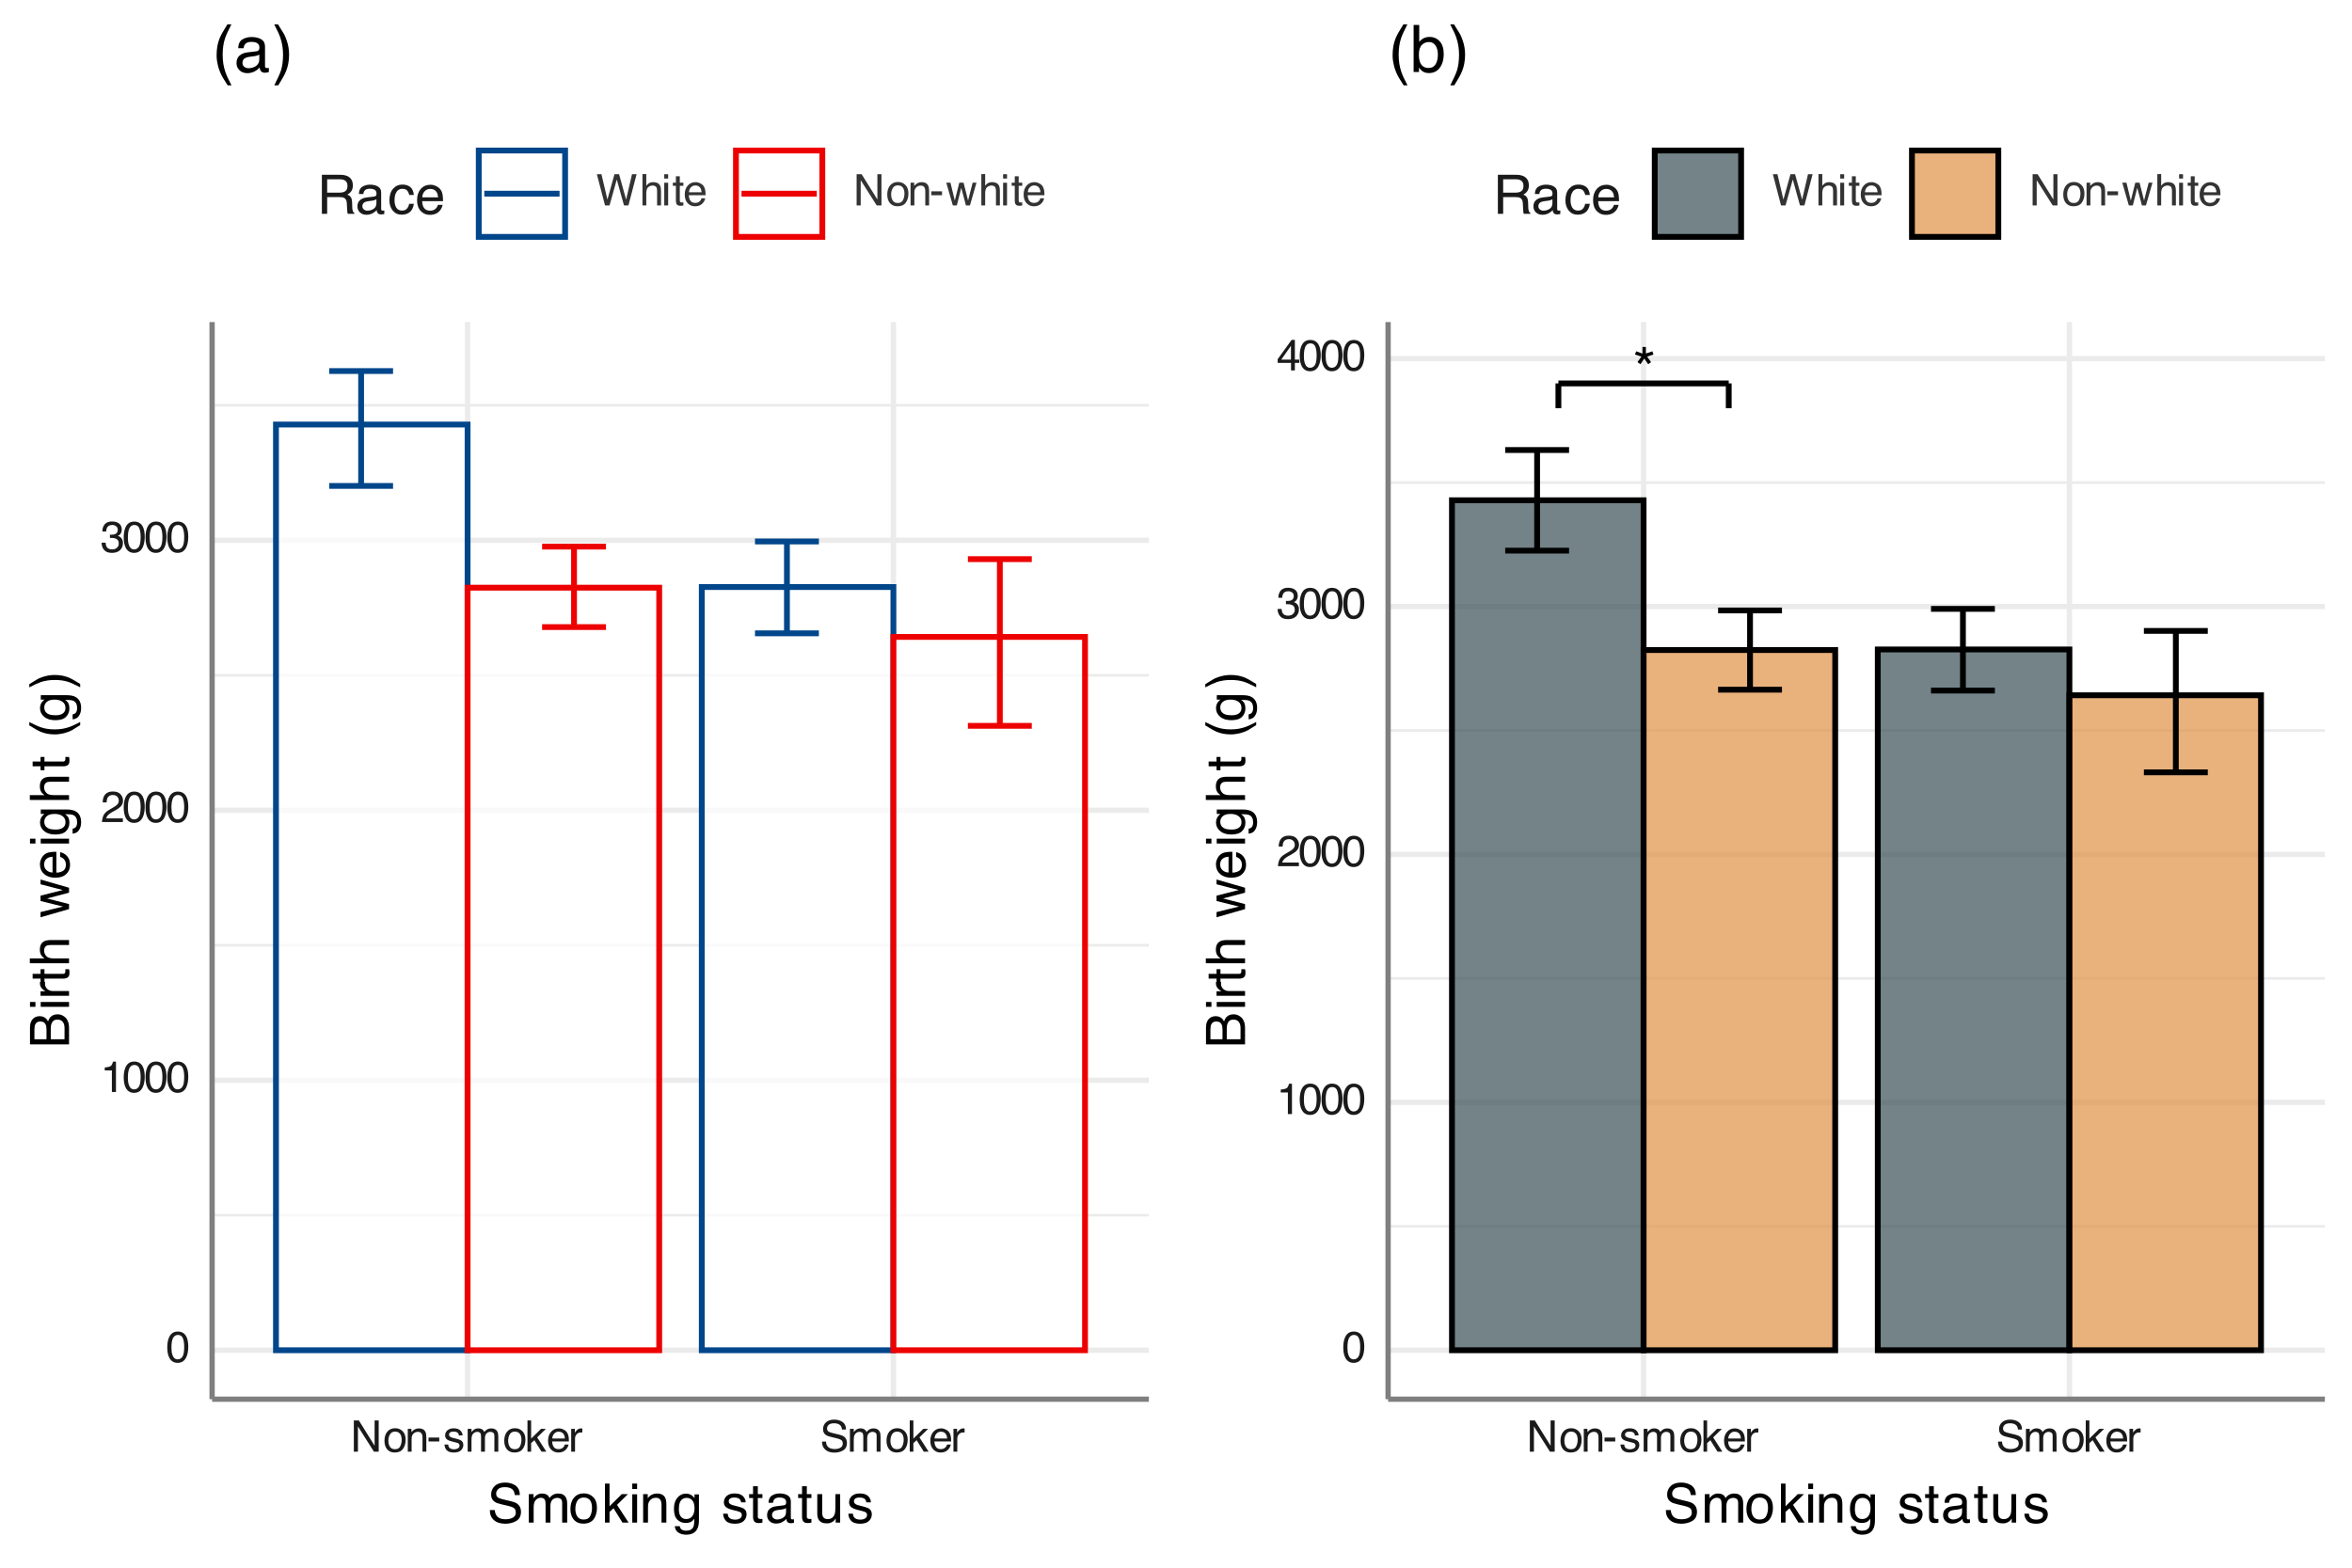 <?xml version="1.0" encoding="UTF-8"?>
<svg xmlns="http://www.w3.org/2000/svg" xmlns:xlink="http://www.w3.org/1999/xlink" width="432" height="288" viewBox="0 0 432 288">
<defs>
<g>
<g id="glyph-0-0">
<path d="M 0.266 0 L 0.266 -5.734 L 4.812 -5.734 L 4.812 0 Z M 4.094 -0.719 L 4.094 -5.016 L 0.984 -5.016 L 0.984 -0.719 Z M 4.094 -0.719 "/>
</g>
<g id="glyph-0-1">
<path d="M 2.172 -5.594 C 2.891 -5.594 3.41 -5.297 3.734 -4.703 C 3.984 -4.242 4.109 -3.613 4.109 -2.812 C 4.109 -2.051 3.992 -1.422 3.766 -0.922 C 3.441 -0.203 2.906 0.156 2.156 0.156 C 1.488 0.156 0.988 -0.133 0.656 -0.719 C 0.383 -1.207 0.25 -1.863 0.25 -2.688 C 0.25 -3.32 0.332 -3.867 0.5 -4.328 C 0.801 -5.172 1.359 -5.594 2.172 -5.594 Z M 2.156 -0.484 C 2.52 -0.484 2.812 -0.645 3.031 -0.969 C 3.25 -1.289 3.359 -1.895 3.359 -2.781 C 3.359 -3.414 3.281 -3.938 3.125 -4.344 C 2.969 -4.758 2.66 -4.969 2.203 -4.969 C 1.797 -4.969 1.492 -4.77 1.297 -4.375 C 1.109 -3.988 1.016 -3.414 1.016 -2.656 C 1.016 -2.082 1.078 -1.625 1.203 -1.281 C 1.391 -0.75 1.707 -0.484 2.156 -0.484 Z M 2.156 -0.484 "/>
</g>
<g id="glyph-0-2">
<path d="M 0.766 -3.969 L 0.766 -4.5 C 1.273 -4.551 1.629 -4.633 1.828 -4.75 C 2.023 -4.863 2.176 -5.141 2.281 -5.578 L 2.828 -5.578 L 2.828 0 L 2.078 0 L 2.078 -3.969 Z M 0.766 -3.969 "/>
</g>
<g id="glyph-0-3">
<path d="M 0.25 0 C 0.281 -0.477 0.379 -0.895 0.547 -1.25 C 0.723 -1.613 1.062 -1.941 1.562 -2.234 L 2.312 -2.672 C 2.645 -2.859 2.879 -3.023 3.016 -3.172 C 3.234 -3.379 3.344 -3.625 3.344 -3.906 C 3.344 -4.227 3.242 -4.484 3.047 -4.672 C 2.848 -4.867 2.586 -4.969 2.266 -4.969 C 1.785 -4.969 1.453 -4.785 1.266 -4.422 C 1.172 -4.223 1.117 -3.953 1.109 -3.609 L 0.391 -3.609 C 0.398 -4.098 0.488 -4.492 0.656 -4.797 C 0.957 -5.336 1.492 -5.609 2.266 -5.609 C 2.91 -5.609 3.379 -5.438 3.672 -5.094 C 3.973 -4.75 4.125 -4.363 4.125 -3.938 C 4.125 -3.488 3.961 -3.109 3.641 -2.797 C 3.461 -2.609 3.141 -2.383 2.672 -2.125 L 2.125 -1.828 C 1.875 -1.68 1.676 -1.547 1.531 -1.422 C 1.27 -1.191 1.102 -0.941 1.031 -0.672 L 4.094 -0.672 L 4.094 0 Z M 0.25 0 "/>
</g>
<g id="glyph-0-4">
<path d="M 2.078 0.156 C 1.422 0.156 0.941 -0.023 0.641 -0.391 C 0.336 -0.754 0.188 -1.195 0.188 -1.719 L 0.922 -1.719 C 0.953 -1.352 1.02 -1.094 1.125 -0.938 C 1.312 -0.633 1.645 -0.484 2.125 -0.484 C 2.488 -0.484 2.781 -0.582 3 -0.781 C 3.227 -0.977 3.344 -1.234 3.344 -1.547 C 3.344 -1.93 3.223 -2.203 2.984 -2.359 C 2.754 -2.516 2.43 -2.594 2.016 -2.594 C 1.961 -2.594 1.91 -2.594 1.859 -2.594 C 1.816 -2.594 1.77 -2.586 1.719 -2.578 L 1.719 -3.203 C 1.789 -3.191 1.852 -3.188 1.906 -3.188 C 1.957 -3.188 2.008 -3.188 2.062 -3.188 C 2.32 -3.188 2.539 -3.227 2.719 -3.312 C 3.008 -3.457 3.156 -3.719 3.156 -4.094 C 3.156 -4.375 3.055 -4.586 2.859 -4.734 C 2.66 -4.891 2.43 -4.969 2.172 -4.969 C 1.703 -4.969 1.379 -4.812 1.203 -4.5 C 1.098 -4.32 1.039 -4.078 1.031 -3.766 L 0.328 -3.766 C 0.328 -4.18 0.41 -4.535 0.578 -4.828 C 0.867 -5.348 1.375 -5.609 2.094 -5.609 C 2.664 -5.609 3.109 -5.477 3.422 -5.219 C 3.734 -4.969 3.891 -4.602 3.891 -4.125 C 3.891 -3.781 3.797 -3.5 3.609 -3.281 C 3.492 -3.145 3.348 -3.039 3.172 -2.969 C 3.461 -2.883 3.691 -2.727 3.859 -2.5 C 4.023 -2.27 4.109 -1.988 4.109 -1.656 C 4.109 -1.125 3.93 -0.688 3.578 -0.344 C 3.223 -0.008 2.723 0.156 2.078 0.156 Z M 2.078 0.156 "/>
</g>
<g id="glyph-0-5">
<path d="M 0.609 -5.734 L 1.531 -5.734 L 4.422 -1.094 L 4.422 -5.734 L 5.172 -5.734 L 5.172 0 L 4.297 0 L 1.359 -4.641 L 1.359 0 L 0.609 0 Z M 2.844 -5.734 Z M 2.844 -5.734 "/>
</g>
<g id="glyph-0-6">
<path d="M 2.172 -0.453 C 2.641 -0.453 2.957 -0.629 3.125 -0.984 C 3.301 -1.336 3.391 -1.727 3.391 -2.156 C 3.391 -2.551 3.328 -2.867 3.203 -3.109 C 3.004 -3.492 2.664 -3.688 2.188 -3.688 C 1.758 -3.688 1.445 -3.52 1.25 -3.188 C 1.051 -2.863 0.953 -2.473 0.953 -2.016 C 0.953 -1.566 1.051 -1.191 1.25 -0.891 C 1.445 -0.598 1.754 -0.453 2.172 -0.453 Z M 2.203 -4.312 C 2.742 -4.312 3.195 -4.129 3.562 -3.766 C 3.938 -3.41 4.125 -2.883 4.125 -2.188 C 4.125 -1.508 3.957 -0.945 3.625 -0.5 C 3.301 -0.062 2.797 0.156 2.109 0.156 C 1.535 0.156 1.078 -0.035 0.734 -0.422 C 0.398 -0.816 0.234 -1.344 0.234 -2 C 0.234 -2.707 0.41 -3.27 0.766 -3.688 C 1.117 -4.102 1.598 -4.312 2.203 -4.312 Z M 2.188 -4.281 Z M 2.188 -4.281 "/>
</g>
<g id="glyph-0-7">
<path d="M 0.516 -4.188 L 1.188 -4.188 L 1.188 -3.594 C 1.383 -3.832 1.594 -4.004 1.812 -4.109 C 2.031 -4.223 2.273 -4.281 2.547 -4.281 C 3.141 -4.281 3.539 -4.07 3.75 -3.656 C 3.863 -3.426 3.922 -3.102 3.922 -2.688 L 3.922 0 L 3.219 0 L 3.219 -2.641 C 3.219 -2.891 3.176 -3.094 3.094 -3.25 C 2.969 -3.508 2.742 -3.641 2.422 -3.641 C 2.254 -3.641 2.117 -3.625 2.016 -3.594 C 1.816 -3.539 1.645 -3.426 1.5 -3.25 C 1.383 -3.113 1.305 -2.973 1.266 -2.828 C 1.234 -2.68 1.219 -2.469 1.219 -2.188 L 1.219 0 L 0.516 0 Z M 2.172 -4.281 Z M 2.172 -4.281 "/>
</g>
<g id="glyph-0-8">
<path d="M 0.328 -2.594 L 2.297 -2.594 L 2.297 -1.875 L 0.328 -1.875 Z M 0.328 -2.594 "/>
</g>
<g id="glyph-0-9">
<path d="M 0.938 -1.312 C 0.957 -1.082 1.016 -0.906 1.109 -0.781 C 1.285 -0.551 1.594 -0.438 2.031 -0.438 C 2.289 -0.438 2.52 -0.492 2.719 -0.609 C 2.914 -0.723 3.016 -0.895 3.016 -1.125 C 3.016 -1.312 2.938 -1.453 2.781 -1.547 C 2.676 -1.598 2.473 -1.66 2.172 -1.734 L 1.625 -1.875 C 1.258 -1.969 0.992 -2.066 0.828 -2.172 C 0.523 -2.367 0.375 -2.633 0.375 -2.969 C 0.375 -3.363 0.516 -3.68 0.797 -3.922 C 1.086 -4.172 1.473 -4.297 1.953 -4.297 C 2.586 -4.297 3.039 -4.109 3.312 -3.734 C 3.488 -3.504 3.578 -3.254 3.578 -2.984 L 2.906 -2.984 C 2.895 -3.141 2.836 -3.285 2.734 -3.422 C 2.578 -3.598 2.301 -3.688 1.906 -3.688 C 1.633 -3.688 1.43 -3.633 1.297 -3.531 C 1.16 -3.438 1.094 -3.305 1.094 -3.141 C 1.094 -2.953 1.18 -2.805 1.359 -2.703 C 1.461 -2.641 1.617 -2.582 1.828 -2.531 L 2.281 -2.422 C 2.789 -2.297 3.129 -2.176 3.297 -2.062 C 3.578 -1.883 3.719 -1.602 3.719 -1.219 C 3.719 -0.844 3.57 -0.52 3.281 -0.25 C 3 0.02 2.57 0.156 2 0.156 C 1.375 0.156 0.93 0.016 0.672 -0.266 C 0.41 -0.547 0.273 -0.895 0.266 -1.312 Z M 1.969 -4.281 Z M 1.969 -4.281 "/>
</g>
<g id="glyph-0-10">
<path d="M 0.516 -4.188 L 1.219 -4.188 L 1.219 -3.594 C 1.383 -3.801 1.535 -3.953 1.672 -4.047 C 1.898 -4.203 2.16 -4.281 2.453 -4.281 C 2.785 -4.281 3.055 -4.195 3.266 -4.031 C 3.379 -3.938 3.484 -3.801 3.578 -3.625 C 3.734 -3.844 3.914 -4.004 4.125 -4.109 C 4.332 -4.223 4.566 -4.281 4.828 -4.281 C 5.391 -4.281 5.773 -4.078 5.984 -3.672 C 6.086 -3.453 6.141 -3.156 6.141 -2.781 L 6.141 0 L 5.422 0 L 5.422 -2.906 C 5.422 -3.188 5.348 -3.379 5.203 -3.484 C 5.066 -3.586 4.898 -3.641 4.703 -3.641 C 4.422 -3.641 4.18 -3.547 3.984 -3.359 C 3.785 -3.172 3.688 -2.863 3.688 -2.438 L 3.688 0 L 2.969 0 L 2.969 -2.734 C 2.969 -3.016 2.938 -3.223 2.875 -3.359 C 2.758 -3.547 2.555 -3.641 2.266 -3.641 C 2.004 -3.641 1.766 -3.535 1.547 -3.328 C 1.328 -3.129 1.219 -2.758 1.219 -2.219 L 1.219 0 L 0.516 0 Z M 0.516 -4.188 "/>
</g>
<g id="glyph-0-11">
<path d="M 0.5 -5.734 L 1.172 -5.734 L 1.172 -2.406 L 2.984 -4.188 L 3.875 -4.188 L 2.281 -2.625 L 3.969 0 L 3.078 0 L 1.766 -2.109 L 1.172 -1.578 L 1.172 0 L 0.5 0 Z M 0.5 -5.734 "/>
</g>
<g id="glyph-0-12">
<path d="M 2.266 -4.281 C 2.555 -4.281 2.844 -4.207 3.125 -4.062 C 3.406 -3.926 3.617 -3.75 3.766 -3.531 C 3.898 -3.32 3.992 -3.078 4.047 -2.797 C 4.086 -2.598 4.109 -2.289 4.109 -1.875 L 1.031 -1.875 C 1.051 -1.445 1.156 -1.102 1.344 -0.844 C 1.531 -0.594 1.816 -0.469 2.203 -0.469 C 2.578 -0.469 2.875 -0.586 3.094 -0.828 C 3.219 -0.961 3.305 -1.125 3.359 -1.312 L 4.047 -1.312 C 4.023 -1.156 3.961 -0.984 3.859 -0.797 C 3.754 -0.609 3.641 -0.457 3.516 -0.344 C 3.305 -0.133 3.039 0.008 2.719 0.094 C 2.551 0.133 2.363 0.156 2.156 0.156 C 1.633 0.156 1.191 -0.031 0.828 -0.406 C 0.461 -0.789 0.281 -1.328 0.281 -2.016 C 0.281 -2.68 0.461 -3.223 0.828 -3.641 C 1.191 -4.066 1.672 -4.281 2.266 -4.281 Z M 3.375 -2.422 C 3.352 -2.734 3.289 -2.977 3.188 -3.156 C 2.988 -3.5 2.664 -3.672 2.219 -3.672 C 1.895 -3.672 1.625 -3.551 1.406 -3.312 C 1.188 -3.082 1.07 -2.785 1.062 -2.422 Z M 2.188 -4.281 Z M 2.188 -4.281 "/>
</g>
<g id="glyph-0-13">
<path d="M 0.531 -4.188 L 1.203 -4.188 L 1.203 -3.469 C 1.254 -3.602 1.383 -3.77 1.594 -3.969 C 1.812 -4.176 2.062 -4.281 2.344 -4.281 C 2.352 -4.281 2.375 -4.273 2.406 -4.266 C 2.438 -4.266 2.492 -4.266 2.578 -4.266 L 2.578 -3.516 C 2.535 -3.523 2.492 -3.531 2.453 -3.531 C 2.422 -3.531 2.383 -3.531 2.344 -3.531 C 1.988 -3.531 1.711 -3.414 1.516 -3.188 C 1.328 -2.969 1.234 -2.707 1.234 -2.406 L 1.234 0 L 0.531 0 Z M 0.531 -4.188 "/>
</g>
<g id="glyph-0-14">
<path d="M 1.125 -1.859 C 1.133 -1.523 1.207 -1.258 1.344 -1.062 C 1.602 -0.676 2.062 -0.484 2.719 -0.484 C 3.008 -0.484 3.273 -0.523 3.516 -0.609 C 3.973 -0.773 4.203 -1.066 4.203 -1.484 C 4.203 -1.797 4.102 -2.02 3.906 -2.156 C 3.707 -2.281 3.398 -2.391 2.984 -2.484 L 2.203 -2.672 C 1.691 -2.785 1.332 -2.91 1.125 -3.047 C 0.758 -3.285 0.578 -3.645 0.578 -4.125 C 0.578 -4.633 0.754 -5.055 1.109 -5.391 C 1.473 -5.723 1.977 -5.891 2.625 -5.891 C 3.227 -5.891 3.738 -5.742 4.156 -5.453 C 4.582 -5.16 4.797 -4.695 4.797 -4.062 L 4.062 -4.062 C 4.02 -4.363 3.938 -4.598 3.812 -4.766 C 3.57 -5.066 3.172 -5.219 2.609 -5.219 C 2.148 -5.219 1.816 -5.117 1.609 -4.922 C 1.41 -4.734 1.312 -4.508 1.312 -4.25 C 1.312 -3.969 1.43 -3.766 1.672 -3.641 C 1.828 -3.555 2.176 -3.453 2.719 -3.328 L 3.516 -3.141 C 3.898 -3.047 4.203 -2.926 4.422 -2.781 C 4.785 -2.508 4.969 -2.117 4.969 -1.609 C 4.969 -0.973 4.734 -0.516 4.266 -0.234 C 3.805 0.035 3.27 0.172 2.656 0.172 C 1.945 0.172 1.391 -0.008 0.984 -0.375 C 0.578 -0.738 0.379 -1.234 0.391 -1.859 Z M 2.688 -5.891 Z M 2.688 -5.891 "/>
</g>
<g id="glyph-0-15">
<path d="M 0.984 -5.734 L 2.078 -1.078 L 3.375 -5.734 L 4.219 -5.734 L 5.516 -1.078 L 6.594 -5.734 L 7.438 -5.734 L 5.938 0 L 5.125 0 L 3.797 -4.766 L 2.469 0 L 1.641 0 L 0.141 -5.734 Z M 0.984 -5.734 "/>
</g>
<g id="glyph-0-16">
<path d="M 0.516 -5.766 L 1.219 -5.766 L 1.219 -3.625 C 1.383 -3.832 1.535 -3.977 1.672 -4.062 C 1.898 -4.207 2.18 -4.281 2.516 -4.281 C 3.117 -4.281 3.531 -4.07 3.75 -3.656 C 3.863 -3.414 3.922 -3.094 3.922 -2.688 L 3.922 0 L 3.203 0 L 3.203 -2.641 C 3.203 -2.941 3.164 -3.164 3.094 -3.312 C 2.957 -3.539 2.719 -3.656 2.375 -3.656 C 2.082 -3.656 1.816 -3.555 1.578 -3.359 C 1.336 -3.16 1.219 -2.781 1.219 -2.219 L 1.219 0 L 0.516 0 Z M 0.516 -5.766 "/>
</g>
<g id="glyph-0-17">
<path d="M 0.516 -4.172 L 1.234 -4.172 L 1.234 0 L 0.516 0 Z M 0.516 -5.734 L 1.234 -5.734 L 1.234 -4.938 L 0.516 -4.938 Z M 0.516 -5.734 "/>
</g>
<g id="glyph-0-18">
<path d="M 0.656 -5.359 L 1.375 -5.359 L 1.375 -4.188 L 2.031 -4.188 L 2.031 -3.609 L 1.375 -3.609 L 1.375 -0.875 C 1.375 -0.727 1.422 -0.633 1.516 -0.594 C 1.566 -0.562 1.66 -0.547 1.797 -0.547 C 1.828 -0.547 1.859 -0.547 1.891 -0.547 C 1.93 -0.547 1.977 -0.551 2.031 -0.562 L 2.031 0 C 1.957 0.02 1.875 0.035 1.781 0.047 C 1.695 0.055 1.602 0.062 1.5 0.062 C 1.176 0.062 0.953 -0.02 0.828 -0.188 C 0.711 -0.352 0.656 -0.57 0.656 -0.844 L 0.656 -3.609 L 0.094 -3.609 L 0.094 -4.188 L 0.656 -4.188 Z M 0.656 -5.359 "/>
</g>
<g id="glyph-0-19">
<path d="M 0.844 -4.188 L 1.641 -0.891 L 2.469 -4.188 L 3.25 -4.188 L 4.078 -0.906 L 4.922 -4.188 L 5.625 -4.188 L 4.422 0 L 3.688 0 L 2.828 -3.234 L 2.016 0 L 1.281 0 L 0.078 -4.188 Z M 0.844 -4.188 "/>
</g>
<g id="glyph-0-20">
<path d="M 2.641 -1.984 L 2.641 -4.516 L 0.859 -1.984 Z M 2.656 0 L 2.656 -1.375 L 0.203 -1.375 L 0.203 -2.062 L 2.766 -5.609 L 3.359 -5.609 L 3.359 -1.984 L 4.188 -1.984 L 4.188 -1.375 L 3.359 -1.375 L 3.359 0 Z M 2.656 0 "/>
</g>
<g id="glyph-1-0">
<path d="M 0.328 0 L 0.328 -7.172 L 6.016 -7.172 L 6.016 0 Z M 5.125 -0.906 L 5.125 -6.281 L 1.219 -6.281 L 1.219 -0.906 Z M 5.125 -0.906 "/>
</g>
<g id="glyph-1-1">
<path d="M 1.391 -2.312 C 1.422 -1.906 1.52 -1.578 1.688 -1.328 C 2.008 -0.848 2.578 -0.609 3.391 -0.609 C 3.754 -0.609 4.086 -0.66 4.391 -0.766 C 4.961 -0.961 5.25 -1.32 5.25 -1.844 C 5.25 -2.238 5.129 -2.52 4.891 -2.688 C 4.641 -2.852 4.25 -2.992 3.719 -3.109 L 2.75 -3.328 C 2.113 -3.473 1.664 -3.629 1.406 -3.797 C 0.945 -4.098 0.719 -4.547 0.719 -5.141 C 0.719 -5.785 0.941 -6.316 1.391 -6.734 C 1.836 -7.148 2.469 -7.359 3.281 -7.359 C 4.039 -7.359 4.68 -7.176 5.203 -6.812 C 5.723 -6.445 5.984 -5.863 5.984 -5.062 L 5.078 -5.062 C 5.023 -5.445 4.922 -5.742 4.766 -5.953 C 4.473 -6.328 3.969 -6.516 3.25 -6.516 C 2.676 -6.516 2.266 -6.395 2.016 -6.156 C 1.766 -5.914 1.641 -5.633 1.641 -5.312 C 1.641 -4.957 1.785 -4.703 2.078 -4.547 C 2.273 -4.441 2.711 -4.312 3.391 -4.156 L 4.391 -3.922 C 4.879 -3.805 5.254 -3.656 5.516 -3.469 C 5.973 -3.133 6.203 -2.645 6.203 -2 C 6.203 -1.207 5.91 -0.641 5.328 -0.297 C 4.754 0.035 4.086 0.203 3.328 0.203 C 2.43 0.203 1.727 -0.02 1.219 -0.469 C 0.719 -0.926 0.473 -1.539 0.484 -2.312 Z M 3.359 -7.375 Z M 3.359 -7.375 "/>
</g>
<g id="glyph-1-2">
<path d="M 0.641 -5.234 L 1.516 -5.234 L 1.516 -4.484 C 1.723 -4.742 1.91 -4.93 2.078 -5.047 C 2.367 -5.242 2.695 -5.344 3.062 -5.344 C 3.477 -5.344 3.816 -5.242 4.078 -5.047 C 4.211 -4.922 4.344 -4.742 4.469 -4.516 C 4.656 -4.797 4.879 -5.004 5.141 -5.141 C 5.41 -5.273 5.711 -5.344 6.047 -5.344 C 6.742 -5.344 7.219 -5.086 7.469 -4.578 C 7.613 -4.305 7.688 -3.941 7.688 -3.484 L 7.688 0 L 6.766 0 L 6.766 -3.641 C 6.766 -3.984 6.676 -4.219 6.5 -4.344 C 6.332 -4.477 6.125 -4.547 5.875 -4.547 C 5.531 -4.547 5.234 -4.43 4.984 -4.203 C 4.734 -3.973 4.609 -3.586 4.609 -3.047 L 4.609 0 L 3.719 0 L 3.719 -3.406 C 3.719 -3.77 3.672 -4.031 3.578 -4.188 C 3.453 -4.438 3.207 -4.562 2.844 -4.562 C 2.508 -4.562 2.207 -4.43 1.938 -4.172 C 1.664 -3.91 1.531 -3.445 1.531 -2.781 L 1.531 0 L 0.641 0 Z M 0.641 -5.234 "/>
</g>
<g id="glyph-1-3">
<path d="M 2.719 -0.562 C 3.301 -0.562 3.703 -0.781 3.922 -1.219 C 4.141 -1.664 4.25 -2.16 4.25 -2.703 C 4.25 -3.191 4.172 -3.586 4.016 -3.891 C 3.766 -4.367 3.336 -4.609 2.734 -4.609 C 2.191 -4.609 1.797 -4.406 1.547 -4 C 1.305 -3.594 1.188 -3.098 1.188 -2.516 C 1.188 -1.961 1.305 -1.5 1.547 -1.125 C 1.797 -0.75 2.188 -0.562 2.719 -0.562 Z M 2.75 -5.375 C 3.426 -5.375 3.992 -5.148 4.453 -4.703 C 4.922 -4.254 5.156 -3.594 5.156 -2.719 C 5.156 -1.875 4.953 -1.176 4.547 -0.625 C 4.141 -0.082 3.504 0.188 2.641 0.188 C 1.922 0.188 1.348 -0.051 0.922 -0.531 C 0.492 -1.02 0.281 -1.676 0.281 -2.5 C 0.281 -3.375 0.504 -4.07 0.953 -4.594 C 1.398 -5.113 2 -5.375 2.75 -5.375 Z M 2.719 -5.359 Z M 2.719 -5.359 "/>
</g>
<g id="glyph-1-4">
<path d="M 0.625 -7.172 L 1.469 -7.172 L 1.469 -3.016 L 3.719 -5.234 L 4.844 -5.234 L 2.844 -3.266 L 4.969 0 L 3.844 0 L 2.203 -2.641 L 1.469 -1.969 L 1.469 0 L 0.625 0 Z M 0.625 -7.172 "/>
</g>
<g id="glyph-1-5">
<path d="M 0.641 -5.203 L 1.531 -5.203 L 1.531 0 L 0.641 0 Z M 0.641 -7.172 L 1.531 -7.172 L 1.531 -6.172 L 0.641 -6.172 Z M 0.641 -7.172 "/>
</g>
<g id="glyph-1-6">
<path d="M 0.641 -5.234 L 1.484 -5.234 L 1.484 -4.484 C 1.723 -4.797 1.984 -5.016 2.266 -5.141 C 2.547 -5.273 2.852 -5.344 3.188 -5.344 C 3.926 -5.344 4.426 -5.086 4.688 -4.578 C 4.832 -4.285 4.906 -3.879 4.906 -3.359 L 4.906 0 L 4.016 0 L 4.016 -3.297 C 4.016 -3.617 3.969 -3.875 3.875 -4.062 C 3.719 -4.395 3.43 -4.562 3.016 -4.562 C 2.805 -4.562 2.641 -4.539 2.516 -4.5 C 2.273 -4.426 2.062 -4.281 1.875 -4.062 C 1.727 -3.883 1.633 -3.703 1.594 -3.516 C 1.551 -3.336 1.531 -3.078 1.531 -2.734 L 1.531 0 L 0.641 0 Z M 2.703 -5.359 Z M 2.703 -5.359 "/>
</g>
<g id="glyph-1-7">
<path d="M 2.484 -5.328 C 2.898 -5.328 3.258 -5.223 3.562 -5.016 C 3.727 -4.898 3.898 -4.734 4.078 -4.516 L 4.078 -5.188 L 4.891 -5.188 L 4.891 -0.422 C 4.891 0.242 4.789 0.766 4.594 1.141 C 4.227 1.859 3.539 2.219 2.531 2.219 C 1.969 2.219 1.492 2.086 1.109 1.828 C 0.723 1.578 0.504 1.188 0.453 0.656 L 1.359 0.656 C 1.398 0.883 1.484 1.062 1.609 1.188 C 1.805 1.383 2.117 1.484 2.547 1.484 C 3.223 1.484 3.664 1.242 3.875 0.766 C 3.988 0.492 4.039 -0.004 4.031 -0.734 C 3.863 -0.461 3.656 -0.258 3.406 -0.125 C 3.156 0 2.828 0.062 2.422 0.062 C 1.859 0.062 1.363 -0.133 0.938 -0.531 C 0.508 -0.938 0.297 -1.602 0.297 -2.531 C 0.297 -3.406 0.508 -4.086 0.938 -4.578 C 1.363 -5.078 1.879 -5.328 2.484 -5.328 Z M 4.078 -2.641 C 4.078 -3.285 3.941 -3.766 3.672 -4.078 C 3.398 -4.391 3.062 -4.547 2.656 -4.547 C 2.031 -4.547 1.602 -4.254 1.375 -3.672 C 1.258 -3.367 1.203 -2.969 1.203 -2.469 C 1.203 -1.875 1.32 -1.422 1.562 -1.109 C 1.801 -0.805 2.125 -0.656 2.531 -0.656 C 3.156 -0.656 3.598 -0.941 3.859 -1.516 C 4.004 -1.836 4.078 -2.211 4.078 -2.641 Z M 2.594 -5.359 Z M 2.594 -5.359 "/>
</g>
<g id="glyph-1-8">
</g>
<g id="glyph-1-9">
<path d="M 1.172 -1.641 C 1.191 -1.348 1.266 -1.125 1.391 -0.969 C 1.609 -0.688 1.992 -0.547 2.547 -0.547 C 2.867 -0.547 3.148 -0.613 3.391 -0.75 C 3.641 -0.895 3.766 -1.113 3.766 -1.406 C 3.766 -1.633 3.664 -1.805 3.469 -1.922 C 3.344 -1.992 3.094 -2.078 2.719 -2.172 L 2.016 -2.344 C 1.578 -2.457 1.25 -2.582 1.031 -2.719 C 0.656 -2.957 0.469 -3.285 0.469 -3.703 C 0.469 -4.203 0.645 -4.602 1 -4.906 C 1.352 -5.207 1.832 -5.359 2.438 -5.359 C 3.227 -5.359 3.797 -5.129 4.141 -4.672 C 4.359 -4.379 4.469 -4.062 4.469 -3.719 L 3.641 -3.719 C 3.617 -3.926 3.547 -4.109 3.422 -4.266 C 3.223 -4.492 2.875 -4.609 2.375 -4.609 C 2.039 -4.609 1.785 -4.547 1.609 -4.422 C 1.441 -4.297 1.359 -4.129 1.359 -3.922 C 1.359 -3.691 1.473 -3.508 1.703 -3.375 C 1.828 -3.289 2.02 -3.219 2.281 -3.156 L 2.859 -3.016 C 3.484 -2.859 3.906 -2.711 4.125 -2.578 C 4.469 -2.348 4.641 -1.992 4.641 -1.516 C 4.641 -1.047 4.461 -0.641 4.109 -0.297 C 3.754 0.035 3.219 0.203 2.5 0.203 C 1.719 0.203 1.164 0.023 0.844 -0.328 C 0.52 -0.68 0.348 -1.117 0.328 -1.641 Z M 2.469 -5.359 Z M 2.469 -5.359 "/>
</g>
<g id="glyph-1-10">
<path d="M 0.828 -6.688 L 1.703 -6.688 L 1.703 -5.234 L 2.547 -5.234 L 2.547 -4.516 L 1.703 -4.516 L 1.703 -1.094 C 1.703 -0.914 1.766 -0.797 1.891 -0.734 C 1.961 -0.691 2.078 -0.672 2.234 -0.672 C 2.273 -0.672 2.32 -0.672 2.375 -0.672 C 2.426 -0.68 2.484 -0.688 2.547 -0.688 L 2.547 0 C 2.441 0.031 2.332 0.051 2.219 0.062 C 2.113 0.07 2 0.078 1.875 0.078 C 1.469 0.078 1.191 -0.023 1.047 -0.234 C 0.898 -0.441 0.828 -0.711 0.828 -1.047 L 0.828 -4.516 L 0.109 -4.516 L 0.109 -5.234 L 0.828 -5.234 Z M 0.828 -6.688 "/>
</g>
<g id="glyph-1-11">
<path d="M 1.312 -1.391 C 1.312 -1.141 1.406 -0.941 1.594 -0.797 C 1.781 -0.648 2 -0.578 2.25 -0.578 C 2.562 -0.578 2.863 -0.645 3.156 -0.781 C 3.645 -1.02 3.891 -1.41 3.891 -1.953 L 3.891 -2.656 C 3.773 -2.594 3.633 -2.535 3.469 -2.484 C 3.301 -2.441 3.133 -2.41 2.969 -2.391 L 2.438 -2.328 C 2.125 -2.285 1.883 -2.219 1.719 -2.125 C 1.445 -1.969 1.312 -1.723 1.312 -1.391 Z M 3.453 -3.172 C 3.648 -3.191 3.785 -3.273 3.859 -3.422 C 3.891 -3.504 3.906 -3.617 3.906 -3.766 C 3.906 -4.055 3.797 -4.27 3.578 -4.406 C 3.367 -4.539 3.066 -4.609 2.672 -4.609 C 2.211 -4.609 1.891 -4.488 1.703 -4.25 C 1.586 -4.102 1.516 -3.898 1.484 -3.641 L 0.672 -3.641 C 0.68 -4.273 0.891 -4.719 1.297 -4.969 C 1.703 -5.227 2.172 -5.359 2.703 -5.359 C 3.316 -5.359 3.812 -5.238 4.188 -5 C 4.57 -4.77 4.766 -4.406 4.766 -3.906 L 4.766 -0.906 C 4.766 -0.812 4.781 -0.734 4.812 -0.672 C 4.852 -0.617 4.938 -0.594 5.062 -0.594 C 5.102 -0.594 5.145 -0.594 5.188 -0.594 C 5.238 -0.602 5.289 -0.613 5.344 -0.625 L 5.344 0.031 C 5.207 0.062 5.102 0.082 5.031 0.094 C 4.957 0.102 4.859 0.109 4.734 0.109 C 4.43 0.109 4.211 0.004 4.078 -0.203 C 4.004 -0.316 3.957 -0.477 3.938 -0.688 C 3.75 -0.457 3.488 -0.254 3.156 -0.078 C 2.82 0.086 2.453 0.172 2.047 0.172 C 1.566 0.172 1.172 0.023 0.859 -0.266 C 0.555 -0.555 0.406 -0.926 0.406 -1.375 C 0.406 -1.852 0.555 -2.227 0.859 -2.5 C 1.16 -2.77 1.555 -2.938 2.047 -3 Z M 2.719 -5.359 Z M 2.719 -5.359 "/>
</g>
<g id="glyph-1-12">
<path d="M 1.531 -5.234 L 1.531 -1.766 C 1.531 -1.492 1.57 -1.273 1.656 -1.109 C 1.812 -0.797 2.102 -0.641 2.531 -0.641 C 3.133 -0.641 3.551 -0.91 3.781 -1.453 C 3.895 -1.742 3.953 -2.145 3.953 -2.656 L 3.953 -5.234 L 4.828 -5.234 L 4.828 0 L 4 0 L 4.016 -0.766 C 3.898 -0.566 3.758 -0.398 3.594 -0.266 C 3.258 0.004 2.852 0.141 2.375 0.141 C 1.625 0.141 1.113 -0.109 0.844 -0.609 C 0.695 -0.867 0.625 -1.223 0.625 -1.672 L 0.625 -5.234 Z M 2.734 -5.359 Z M 2.734 -5.359 "/>
</g>
<g id="glyph-1-13">
<path d="M 4.094 -3.891 C 4.551 -3.891 4.91 -3.977 5.172 -4.156 C 5.441 -4.344 5.578 -4.672 5.578 -5.141 C 5.578 -5.648 5.391 -6 5.016 -6.188 C 4.816 -6.289 4.551 -6.344 4.219 -6.344 L 1.844 -6.344 L 1.844 -3.891 Z M 0.875 -7.172 L 4.203 -7.172 C 4.742 -7.172 5.191 -7.094 5.547 -6.938 C 6.223 -6.625 6.562 -6.055 6.562 -5.234 C 6.562 -4.805 6.473 -4.457 6.297 -4.188 C 6.117 -3.914 5.867 -3.695 5.547 -3.531 C 5.828 -3.414 6.035 -3.266 6.172 -3.078 C 6.316 -2.891 6.398 -2.586 6.422 -2.172 L 6.453 -1.219 C 6.461 -0.938 6.488 -0.727 6.531 -0.594 C 6.582 -0.375 6.688 -0.227 6.844 -0.156 L 6.844 0 L 5.641 0 C 5.609 -0.062 5.582 -0.141 5.562 -0.234 C 5.539 -0.336 5.523 -0.531 5.516 -0.812 L 5.453 -2 C 5.43 -2.469 5.258 -2.781 4.938 -2.938 C 4.75 -3.031 4.457 -3.078 4.062 -3.078 L 1.844 -3.078 L 1.844 0 L 0.875 0 Z M 0.875 -7.172 "/>
</g>
<g id="glyph-1-14">
<path d="M 2.656 -5.375 C 3.25 -5.375 3.727 -5.227 4.094 -4.938 C 4.469 -4.656 4.691 -4.164 4.766 -3.469 L 3.906 -3.469 C 3.852 -3.789 3.734 -4.055 3.547 -4.266 C 3.367 -4.484 3.07 -4.594 2.656 -4.594 C 2.102 -4.594 1.703 -4.32 1.453 -3.781 C 1.297 -3.426 1.219 -2.988 1.219 -2.469 C 1.219 -1.938 1.328 -1.488 1.547 -1.125 C 1.773 -0.77 2.129 -0.594 2.609 -0.594 C 2.973 -0.594 3.258 -0.703 3.469 -0.922 C 3.688 -1.148 3.832 -1.457 3.906 -1.844 L 4.766 -1.844 C 4.672 -1.156 4.426 -0.648 4.031 -0.328 C 3.645 -0.004 3.145 0.156 2.531 0.156 C 1.852 0.156 1.305 -0.094 0.891 -0.594 C 0.484 -1.094 0.281 -1.719 0.281 -2.469 C 0.281 -3.383 0.504 -4.098 0.953 -4.609 C 1.398 -5.117 1.969 -5.375 2.656 -5.375 Z M 2.531 -5.359 Z M 2.531 -5.359 "/>
</g>
<g id="glyph-1-15">
<path d="M 2.828 -5.344 C 3.191 -5.344 3.547 -5.254 3.891 -5.078 C 4.242 -4.91 4.516 -4.688 4.703 -4.406 C 4.879 -4.145 4.992 -3.836 5.047 -3.484 C 5.098 -3.242 5.125 -2.859 5.125 -2.328 L 1.297 -2.328 C 1.305 -1.797 1.426 -1.367 1.656 -1.047 C 1.895 -0.734 2.266 -0.578 2.766 -0.578 C 3.223 -0.578 3.586 -0.727 3.859 -1.031 C 4.016 -1.207 4.125 -1.41 4.188 -1.641 L 5.047 -1.641 C 5.023 -1.453 4.953 -1.238 4.828 -1 C 4.703 -0.758 4.555 -0.566 4.391 -0.422 C 4.129 -0.16 3.801 0.016 3.406 0.109 C 3.195 0.16 2.957 0.188 2.688 0.188 C 2.031 0.188 1.477 -0.047 1.031 -0.516 C 0.582 -0.992 0.359 -1.66 0.359 -2.516 C 0.359 -3.359 0.582 -4.039 1.031 -4.562 C 1.488 -5.082 2.086 -5.344 2.828 -5.344 Z M 4.219 -3.031 C 4.188 -3.414 4.102 -3.723 3.969 -3.953 C 3.727 -4.367 3.328 -4.578 2.766 -4.578 C 2.359 -4.578 2.02 -4.43 1.75 -4.141 C 1.477 -3.848 1.332 -3.477 1.312 -3.031 Z M 2.734 -5.359 Z M 2.734 -5.359 "/>
</g>
<g id="glyph-2-0">
<path d="M 0 -0.328 L -7.172 -0.328 L -7.172 -6.016 L 0 -6.016 Z M -0.906 -5.125 L -6.281 -5.125 L -6.281 -1.219 L -0.906 -1.219 Z M -0.906 -5.125 "/>
</g>
<g id="glyph-2-1">
<path d="M -4.141 -3.453 C -4.141 -3.867 -4.195 -4.191 -4.312 -4.422 C -4.488 -4.773 -4.812 -4.953 -5.281 -4.953 C -5.75 -4.953 -6.062 -4.758 -6.219 -4.375 C -6.312 -4.164 -6.359 -3.848 -6.359 -3.422 L -6.359 -1.688 L -4.141 -1.688 Z M -0.828 -3.781 C -0.828 -4.375 -1 -4.801 -1.344 -5.062 C -1.562 -5.219 -1.828 -5.297 -2.141 -5.297 C -2.66 -5.297 -3.016 -5.062 -3.203 -4.594 C -3.305 -4.352 -3.359 -4.031 -3.359 -3.625 L -3.359 -1.688 L -0.828 -1.688 Z M -7.172 -0.734 L -7.172 -3.812 C -7.172 -4.656 -6.922 -5.254 -6.422 -5.609 C -6.129 -5.816 -5.785 -5.922 -5.391 -5.922 C -4.941 -5.922 -4.57 -5.789 -4.281 -5.531 C -4.125 -5.406 -3.984 -5.219 -3.859 -4.969 C -3.723 -5.332 -3.566 -5.602 -3.391 -5.781 C -3.078 -6.102 -2.645 -6.266 -2.094 -6.266 C -1.633 -6.266 -1.219 -6.117 -0.844 -5.828 C -0.281 -5.398 0 -4.711 0 -3.766 L 0 -0.734 Z M -7.172 -0.734 "/>
</g>
<g id="glyph-2-2">
<path d="M -5.203 -0.641 L -5.203 -1.531 L 0 -1.531 L 0 -0.641 Z M -7.172 -0.641 L -7.172 -1.531 L -6.172 -1.531 L -6.172 -0.641 Z M -7.172 -0.641 "/>
</g>
<g id="glyph-2-3">
<path d="M -5.234 -0.672 L -5.234 -1.5 L -4.328 -1.5 C -4.504 -1.57 -4.719 -1.738 -4.969 -2 C -5.219 -2.27 -5.344 -2.582 -5.344 -2.938 C -5.344 -2.945 -5.344 -2.973 -5.344 -3.016 C -5.344 -3.055 -5.336 -3.125 -5.328 -3.219 L -4.391 -3.219 C -4.398 -3.164 -4.406 -3.113 -4.406 -3.062 C -4.414 -3.02 -4.422 -2.973 -4.422 -2.922 C -4.422 -2.484 -4.273 -2.145 -3.984 -1.906 C -3.703 -1.664 -3.379 -1.547 -3.016 -1.547 L 0 -1.547 L 0 -0.672 Z M -5.234 -0.672 "/>
</g>
<g id="glyph-2-4">
<path d="M -6.688 -0.828 L -6.688 -1.703 L -5.234 -1.703 L -5.234 -2.547 L -4.516 -2.547 L -4.516 -1.703 L -1.094 -1.703 C -0.914 -1.703 -0.797 -1.766 -0.734 -1.891 C -0.691 -1.961 -0.672 -2.078 -0.672 -2.234 C -0.672 -2.273 -0.672 -2.32 -0.672 -2.375 C -0.68 -2.426 -0.688 -2.484 -0.688 -2.547 L 0 -2.547 C 0.031 -2.441 0.051 -2.332 0.062 -2.219 C 0.07 -2.113 0.078 -2 0.078 -1.875 C 0.078 -1.469 -0.023 -1.191 -0.234 -1.047 C -0.441 -0.898 -0.711 -0.828 -1.047 -0.828 L -4.516 -0.828 L -4.516 -0.109 L -5.234 -0.109 L -5.234 -0.828 Z M -6.688 -0.828 "/>
</g>
<g id="glyph-2-5">
<path d="M -7.203 -0.641 L -7.203 -1.531 L -4.516 -1.531 C -4.785 -1.738 -4.973 -1.922 -5.078 -2.078 C -5.266 -2.367 -5.359 -2.723 -5.359 -3.141 C -5.359 -3.898 -5.094 -4.414 -4.562 -4.688 C -4.27 -4.832 -3.867 -4.906 -3.359 -4.906 L 0 -4.906 L 0 -4 L -3.297 -4 C -3.68 -4 -3.961 -3.953 -4.141 -3.859 C -4.43 -3.703 -4.578 -3.398 -4.578 -2.953 C -4.578 -2.586 -4.445 -2.258 -4.188 -1.969 C -3.938 -1.676 -3.469 -1.531 -2.781 -1.531 L 0 -1.531 L 0 -0.641 Z M -7.203 -0.641 "/>
</g>
<g id="glyph-2-6">
</g>
<g id="glyph-2-7">
<path d="M -5.234 -1.047 L -1.109 -2.062 L -5.234 -3.078 L -5.234 -4.062 L -1.141 -5.094 L -5.234 -6.156 L -5.234 -7.031 L 0 -5.516 L 0 -4.609 L -4.047 -3.547 L 0 -2.516 L 0 -1.594 L -5.234 -0.094 Z M -5.234 -1.047 "/>
</g>
<g id="glyph-2-8">
<path d="M -5.344 -2.828 C -5.344 -3.191 -5.254 -3.547 -5.078 -3.891 C -4.91 -4.242 -4.688 -4.516 -4.406 -4.703 C -4.145 -4.879 -3.836 -4.992 -3.484 -5.047 C -3.242 -5.098 -2.859 -5.125 -2.328 -5.125 L -2.328 -1.297 C -1.797 -1.305 -1.367 -1.426 -1.047 -1.656 C -0.734 -1.895 -0.578 -2.266 -0.578 -2.766 C -0.578 -3.223 -0.727 -3.586 -1.031 -3.859 C -1.207 -4.016 -1.41 -4.125 -1.641 -4.188 L -1.641 -5.047 C -1.453 -5.023 -1.238 -4.953 -1 -4.828 C -0.758 -4.703 -0.566 -4.555 -0.422 -4.391 C -0.16 -4.129 0.016 -3.801 0.109 -3.406 C 0.16 -3.195 0.188 -2.957 0.188 -2.688 C 0.188 -2.031 -0.047 -1.477 -0.516 -1.031 C -0.992 -0.582 -1.66 -0.359 -2.516 -0.359 C -3.359 -0.359 -4.039 -0.582 -4.562 -1.031 C -5.082 -1.488 -5.344 -2.086 -5.344 -2.828 Z M -3.031 -4.219 C -3.414 -4.188 -3.723 -4.102 -3.953 -3.969 C -4.367 -3.727 -4.578 -3.328 -4.578 -2.766 C -4.578 -2.359 -4.43 -2.02 -4.141 -1.75 C -3.848 -1.477 -3.477 -1.332 -3.031 -1.312 Z M -5.359 -2.734 Z M -5.359 -2.734 "/>
</g>
<g id="glyph-2-9">
<path d="M -5.328 -2.484 C -5.328 -2.898 -5.223 -3.258 -5.016 -3.562 C -4.898 -3.727 -4.734 -3.898 -4.516 -4.078 L -5.188 -4.078 L -5.188 -4.891 L -0.422 -4.891 C 0.242 -4.891 0.766 -4.789 1.141 -4.594 C 1.859 -4.227 2.219 -3.539 2.219 -2.531 C 2.219 -1.969 2.086 -1.492 1.828 -1.109 C 1.578 -0.723 1.188 -0.504 0.656 -0.453 L 0.656 -1.359 C 0.883 -1.398 1.062 -1.484 1.188 -1.609 C 1.383 -1.805 1.484 -2.117 1.484 -2.547 C 1.484 -3.223 1.242 -3.664 0.766 -3.875 C 0.492 -3.988 -0.004 -4.039 -0.734 -4.031 C -0.461 -3.863 -0.258 -3.656 -0.125 -3.406 C 0 -3.156 0.062 -2.828 0.062 -2.422 C 0.062 -1.859 -0.133 -1.363 -0.531 -0.938 C -0.938 -0.508 -1.602 -0.297 -2.531 -0.297 C -3.406 -0.297 -4.086 -0.508 -4.578 -0.938 C -5.078 -1.363 -5.328 -1.879 -5.328 -2.484 Z M -2.641 -4.078 C -3.285 -4.078 -3.766 -3.941 -4.078 -3.672 C -4.391 -3.398 -4.547 -3.062 -4.547 -2.656 C -4.547 -2.031 -4.254 -1.602 -3.672 -1.375 C -3.367 -1.258 -2.969 -1.203 -2.469 -1.203 C -1.875 -1.203 -1.422 -1.32 -1.109 -1.562 C -0.805 -1.801 -0.656 -2.125 -0.656 -2.531 C -0.656 -3.156 -0.941 -3.598 -1.516 -3.859 C -1.836 -4.004 -2.211 -4.078 -2.641 -4.078 Z M -5.359 -2.594 Z M -5.359 -2.594 "/>
</g>
<g id="glyph-2-10">
<path d="M -7.297 -2.953 C -6.297 -2.441 -5.562 -2.113 -5.094 -1.969 C -4.383 -1.727 -3.562 -1.609 -2.625 -1.609 C -1.688 -1.609 -0.828 -1.742 -0.047 -2.016 C 0.441 -2.172 1.141 -2.488 2.047 -2.969 L 2.047 -2.391 C 1.297 -1.91 0.816 -1.613 0.609 -1.5 C 0.41 -1.383 0.133 -1.258 -0.219 -1.125 C -0.695 -0.945 -1.211 -0.82 -1.766 -0.75 C -2.047 -0.707 -2.312 -0.688 -2.562 -0.688 C -3.531 -0.688 -4.391 -0.836 -5.141 -1.141 C -5.617 -1.336 -6.336 -1.738 -7.297 -2.344 Z M -7.297 -2.953 "/>
</g>
<g id="glyph-2-11">
<path d="M 2.047 -0.344 C 1.035 -0.863 0.297 -1.195 -0.172 -1.344 C -0.867 -1.57 -1.688 -1.688 -2.625 -1.688 C -3.562 -1.688 -4.422 -1.555 -5.203 -1.297 C -5.691 -1.129 -6.391 -0.805 -7.297 -0.328 L -7.297 -0.922 C -6.492 -1.422 -6 -1.723 -5.812 -1.828 C -5.625 -1.941 -5.363 -2.055 -5.031 -2.172 C -4.625 -2.328 -4.223 -2.438 -3.828 -2.5 C -3.43 -2.57 -3.051 -2.609 -2.688 -2.609 C -1.719 -2.609 -0.859 -2.457 -0.109 -2.156 C 0.379 -1.957 1.098 -1.555 2.047 -0.953 Z M 2.047 -0.344 "/>
</g>
<g id="glyph-3-0">
<path d="M 0.391 0 L 0.391 -8.609 L 7.219 -8.609 L 7.219 0 Z M 6.141 -1.078 L 6.141 -7.531 L 1.469 -7.531 L 1.469 -1.078 Z M 6.141 -1.078 "/>
</g>
<g id="glyph-3-1">
<path d="M 3.547 -8.75 C 2.93 -7.562 2.535 -6.688 2.359 -6.125 C 2.078 -5.258 1.938 -4.27 1.938 -3.156 C 1.938 -2.02 2.098 -0.984 2.422 -0.047 C 2.609 0.535 2.988 1.367 3.562 2.453 L 2.859 2.453 C 2.285 1.555 1.93 0.984 1.797 0.734 C 1.66 0.492 1.516 0.16 1.359 -0.266 C 1.141 -0.836 0.984 -1.453 0.891 -2.109 C 0.848 -2.453 0.828 -2.773 0.828 -3.078 C 0.828 -4.234 1.008 -5.266 1.375 -6.172 C 1.602 -6.742 2.082 -7.602 2.812 -8.75 Z M 3.547 -8.75 "/>
</g>
<g id="glyph-3-2">
<path d="M 1.578 -1.672 C 1.578 -1.367 1.688 -1.129 1.906 -0.953 C 2.133 -0.773 2.398 -0.688 2.703 -0.688 C 3.078 -0.688 3.438 -0.77 3.781 -0.938 C 4.375 -1.227 4.672 -1.695 4.672 -2.344 L 4.672 -3.188 C 4.535 -3.113 4.363 -3.047 4.156 -2.984 C 3.957 -2.93 3.758 -2.895 3.562 -2.875 L 2.938 -2.797 C 2.551 -2.742 2.258 -2.66 2.062 -2.547 C 1.738 -2.367 1.578 -2.078 1.578 -1.672 Z M 4.141 -3.797 C 4.379 -3.828 4.539 -3.93 4.625 -4.109 C 4.664 -4.203 4.688 -4.336 4.688 -4.516 C 4.688 -4.867 4.555 -5.125 4.297 -5.281 C 4.047 -5.445 3.688 -5.531 3.219 -5.531 C 2.664 -5.531 2.273 -5.383 2.047 -5.094 C 1.91 -4.926 1.82 -4.68 1.781 -4.359 L 0.797 -4.359 C 0.816 -5.129 1.066 -5.664 1.547 -5.969 C 2.035 -6.27 2.598 -6.422 3.234 -6.422 C 3.973 -6.422 4.57 -6.281 5.031 -6 C 5.488 -5.719 5.719 -5.281 5.719 -4.688 L 5.719 -1.078 C 5.719 -0.973 5.738 -0.883 5.781 -0.812 C 5.832 -0.75 5.93 -0.719 6.078 -0.719 C 6.117 -0.719 6.164 -0.719 6.219 -0.719 C 6.281 -0.727 6.348 -0.738 6.422 -0.75 L 6.422 0.031 C 6.254 0.07 6.125 0.098 6.031 0.109 C 5.945 0.129 5.832 0.141 5.688 0.141 C 5.32 0.141 5.062 0.008 4.906 -0.25 C 4.812 -0.383 4.75 -0.578 4.719 -0.828 C 4.5 -0.547 4.188 -0.301 3.781 -0.094 C 3.383 0.113 2.945 0.219 2.469 0.219 C 1.883 0.219 1.406 0.039 1.031 -0.312 C 0.664 -0.664 0.484 -1.109 0.484 -1.641 C 0.484 -2.223 0.664 -2.676 1.031 -3 C 1.395 -3.32 1.867 -3.52 2.453 -3.594 Z M 3.266 -6.422 Z M 3.266 -6.422 "/>
</g>
<g id="glyph-3-3">
<path d="M 0.422 2.453 C 1.035 1.242 1.438 0.359 1.625 -0.203 C 1.895 -1.035 2.031 -2.02 2.031 -3.156 C 2.031 -4.281 1.867 -5.312 1.547 -6.25 C 1.359 -6.832 0.977 -7.664 0.406 -8.75 L 1.109 -8.75 C 1.711 -7.789 2.078 -7.195 2.203 -6.969 C 2.328 -6.75 2.461 -6.441 2.609 -6.047 C 2.797 -5.555 2.93 -5.07 3.016 -4.594 C 3.098 -4.113 3.141 -3.656 3.141 -3.219 C 3.141 -2.062 2.953 -1.031 2.578 -0.125 C 2.348 0.457 1.875 1.316 1.156 2.453 Z M 0.422 2.453 "/>
</g>
<g id="glyph-3-4">
<path d="M 0.688 -8.641 L 1.719 -8.641 L 1.719 -5.516 C 1.945 -5.816 2.223 -6.047 2.547 -6.203 C 2.867 -6.359 3.219 -6.438 3.594 -6.438 C 4.375 -6.438 5.004 -6.164 5.484 -5.625 C 5.973 -5.094 6.219 -4.305 6.219 -3.266 C 6.219 -2.266 5.977 -1.438 5.5 -0.781 C 5.02 -0.125 4.352 0.203 3.5 0.203 C 3.02 0.203 2.617 0.086 2.297 -0.141 C 2.098 -0.285 1.891 -0.504 1.672 -0.797 L 1.672 0 L 0.688 0 Z M 3.438 -0.734 C 4.008 -0.734 4.438 -0.957 4.719 -1.406 C 5 -1.863 5.141 -2.461 5.141 -3.203 C 5.141 -3.867 5 -4.414 4.719 -4.844 C 4.438 -5.281 4.02 -5.5 3.469 -5.5 C 2.988 -5.5 2.566 -5.32 2.203 -4.969 C 1.836 -4.613 1.656 -4.023 1.656 -3.203 C 1.656 -2.617 1.727 -2.141 1.875 -1.766 C 2.156 -1.078 2.676 -0.734 3.438 -0.734 Z M 3.438 -0.734 "/>
</g>
<g id="glyph-4-0">
<path d="M 0.359 0 L 0.359 -7.922 L 6.641 -7.922 L 6.641 0 Z M 5.656 -1 L 5.656 -6.938 L 1.344 -6.938 L 1.344 -1 Z M 5.656 -1 "/>
</g>
<g id="glyph-4-1">
<path d="M 2.422 -7.922 L 2.422 -6.719 L 3.609 -7.125 L 3.812 -6.531 L 2.641 -6.156 L 3.375 -5.141 L 2.844 -4.75 L 2.125 -5.797 L 1.422 -4.75 L 0.875 -5.141 L 1.609 -6.156 L 0.422 -6.531 L 0.641 -7.125 L 1.797 -6.703 L 1.797 -7.922 Z M 2.422 -7.922 "/>
</g>
</g>
<clipPath id="clip-0">
<path clip-rule="nonzero" d="M 38.957 223 L 211.02 223 L 211.02 224 L 38.957 224 Z M 38.957 223 "/>
</clipPath>
<clipPath id="clip-1">
<path clip-rule="nonzero" d="M 38.957 173 L 211.02 173 L 211.02 174 L 38.957 174 Z M 38.957 173 "/>
</clipPath>
<clipPath id="clip-2">
<path clip-rule="nonzero" d="M 38.957 123 L 211.02 123 L 211.02 125 L 38.957 125 Z M 38.957 123 "/>
</clipPath>
<clipPath id="clip-3">
<path clip-rule="nonzero" d="M 38.957 74 L 211.02 74 L 211.02 75 L 38.957 75 Z M 38.957 74 "/>
</clipPath>
<clipPath id="clip-4">
<path clip-rule="nonzero" d="M 38.957 247 L 211.02 247 L 211.02 249 L 38.957 249 Z M 38.957 247 "/>
</clipPath>
<clipPath id="clip-5">
<path clip-rule="nonzero" d="M 38.957 197 L 211.02 197 L 211.02 199 L 38.957 199 Z M 38.957 197 "/>
</clipPath>
<clipPath id="clip-6">
<path clip-rule="nonzero" d="M 38.957 148 L 211.02 148 L 211.02 150 L 38.957 150 Z M 38.957 148 "/>
</clipPath>
<clipPath id="clip-7">
<path clip-rule="nonzero" d="M 38.957 98 L 211.02 98 L 211.02 100 L 38.957 100 Z M 38.957 98 "/>
</clipPath>
<clipPath id="clip-8">
<path clip-rule="nonzero" d="M 85 59.168 L 87 59.168 L 87 257.043 L 85 257.043 Z M 85 59.168 "/>
</clipPath>
<clipPath id="clip-9">
<path clip-rule="nonzero" d="M 163 59.168 L 165 59.168 L 165 257.043 L 163 257.043 Z M 163 59.168 "/>
</clipPath>
<clipPath id="clip-10">
<path clip-rule="nonzero" d="M 254.957 225 L 427.02 225 L 427.02 226 L 254.957 226 Z M 254.957 225 "/>
</clipPath>
<clipPath id="clip-11">
<path clip-rule="nonzero" d="M 254.957 179 L 427.02 179 L 427.02 180 L 254.957 180 Z M 254.957 179 "/>
</clipPath>
<clipPath id="clip-12">
<path clip-rule="nonzero" d="M 254.957 133 L 427.02 133 L 427.02 135 L 254.957 135 Z M 254.957 133 "/>
</clipPath>
<clipPath id="clip-13">
<path clip-rule="nonzero" d="M 254.957 88 L 427.02 88 L 427.02 89 L 254.957 89 Z M 254.957 88 "/>
</clipPath>
<clipPath id="clip-14">
<path clip-rule="nonzero" d="M 254.957 247 L 427.02 247 L 427.02 249 L 254.957 249 Z M 254.957 247 "/>
</clipPath>
<clipPath id="clip-15">
<path clip-rule="nonzero" d="M 254.957 202 L 427.02 202 L 427.02 203 L 254.957 203 Z M 254.957 202 "/>
</clipPath>
<clipPath id="clip-16">
<path clip-rule="nonzero" d="M 254.957 156 L 427.02 156 L 427.02 158 L 254.957 158 Z M 254.957 156 "/>
</clipPath>
<clipPath id="clip-17">
<path clip-rule="nonzero" d="M 254.957 110 L 427.02 110 L 427.02 112 L 254.957 112 Z M 254.957 110 "/>
</clipPath>
<clipPath id="clip-18">
<path clip-rule="nonzero" d="M 254.957 65 L 427.02 65 L 427.02 67 L 254.957 67 Z M 254.957 65 "/>
</clipPath>
<clipPath id="clip-19">
<path clip-rule="nonzero" d="M 301 59.168 L 303 59.168 L 303 257.043 L 301 257.043 Z M 301 59.168 "/>
</clipPath>
<clipPath id="clip-20">
<path clip-rule="nonzero" d="M 379 59.168 L 381 59.168 L 381 257.043 L 379 257.043 Z M 379 59.168 "/>
</clipPath>
</defs>
<rect x="-43.2" y="-28.8" width="518.4" height="345.6" fill="rgb(100%, 100%, 100%)" fill-opacity="1"/>
<g clip-path="url(#clip-0)">
<path fill="none" stroke-width="0.485" stroke-linecap="butt" stroke-linejoin="round" stroke="rgb(92.157%, 92.157%, 92.157%)" stroke-opacity="1" stroke-miterlimit="10" d="M 38.957 223.25 L 211.02 223.25 "/>
</g>
<g clip-path="url(#clip-1)">
<path fill="none" stroke-width="0.485" stroke-linecap="butt" stroke-linejoin="round" stroke="rgb(92.157%, 92.157%, 92.157%)" stroke-opacity="1" stroke-miterlimit="10" d="M 38.957 173.652 L 211.02 173.652 "/>
</g>
<g clip-path="url(#clip-2)">
<path fill="none" stroke-width="0.485" stroke-linecap="butt" stroke-linejoin="round" stroke="rgb(92.157%, 92.157%, 92.157%)" stroke-opacity="1" stroke-miterlimit="10" d="M 38.957 124.055 L 211.02 124.055 "/>
</g>
<g clip-path="url(#clip-3)">
<path fill="none" stroke-width="0.485" stroke-linecap="butt" stroke-linejoin="round" stroke="rgb(92.157%, 92.157%, 92.157%)" stroke-opacity="1" stroke-miterlimit="10" d="M 38.957 74.457 L 211.02 74.457 "/>
</g>
<g clip-path="url(#clip-4)">
<path fill="none" stroke-width="0.97" stroke-linecap="butt" stroke-linejoin="round" stroke="rgb(92.157%, 92.157%, 92.157%)" stroke-opacity="1" stroke-miterlimit="10" d="M 38.957 248.051 L 211.02 248.051 "/>
</g>
<g clip-path="url(#clip-5)">
<path fill="none" stroke-width="0.97" stroke-linecap="butt" stroke-linejoin="round" stroke="rgb(92.157%, 92.157%, 92.157%)" stroke-opacity="1" stroke-miterlimit="10" d="M 38.957 198.453 L 211.02 198.453 "/>
</g>
<g clip-path="url(#clip-6)">
<path fill="none" stroke-width="0.97" stroke-linecap="butt" stroke-linejoin="round" stroke="rgb(92.157%, 92.157%, 92.157%)" stroke-opacity="1" stroke-miterlimit="10" d="M 38.957 148.855 L 211.02 148.855 "/>
</g>
<g clip-path="url(#clip-7)">
<path fill="none" stroke-width="0.97" stroke-linecap="butt" stroke-linejoin="round" stroke="rgb(92.157%, 92.157%, 92.157%)" stroke-opacity="1" stroke-miterlimit="10" d="M 38.957 99.254 L 211.02 99.254 "/>
</g>
<g clip-path="url(#clip-8)">
<path fill="none" stroke-width="0.97" stroke-linecap="butt" stroke-linejoin="round" stroke="rgb(92.157%, 92.157%, 92.157%)" stroke-opacity="1" stroke-miterlimit="10" d="M 85.883 257.043 L 85.883 59.168 "/>
</g>
<g clip-path="url(#clip-9)">
<path fill="none" stroke-width="0.97" stroke-linecap="butt" stroke-linejoin="round" stroke="rgb(92.157%, 92.157%, 92.157%)" stroke-opacity="1" stroke-miterlimit="10" d="M 164.094 257.043 L 164.094 59.168 "/>
</g>
<path fill-rule="nonzero" fill="rgb(100%, 100%, 100%)" fill-opacity="0.698" stroke-width="1.067" stroke-linecap="butt" stroke-linejoin="miter" stroke="rgb(0%, 27.451%, 54.51%)" stroke-opacity="1" stroke-miterlimit="10" d="M 50.688 248.051 L 85.883 248.051 L 85.883 77.992 L 50.688 77.992 Z M 50.688 248.051 "/>
<path fill-rule="nonzero" fill="rgb(100%, 100%, 100%)" fill-opacity="0.698" stroke-width="1.067" stroke-linecap="butt" stroke-linejoin="miter" stroke="rgb(0%, 27.451%, 54.51%)" stroke-opacity="1" stroke-miterlimit="10" d="M 128.898 248.051 L 164.094 248.051 L 164.094 107.844 L 128.898 107.844 Z M 128.898 248.051 "/>
<path fill-rule="nonzero" fill="rgb(100%, 100%, 100%)" fill-opacity="0.698" stroke-width="1.067" stroke-linecap="butt" stroke-linejoin="miter" stroke="rgb(92.941%, 0%, 0%)" stroke-opacity="1" stroke-miterlimit="10" d="M 85.883 248.051 L 121.078 248.051 L 121.078 107.961 L 85.883 107.961 Z M 85.883 248.051 "/>
<path fill-rule="nonzero" fill="rgb(100%, 100%, 100%)" fill-opacity="0.698" stroke-width="1.067" stroke-linecap="butt" stroke-linejoin="miter" stroke="rgb(92.941%, 0%, 0%)" stroke-opacity="1" stroke-miterlimit="10" d="M 164.094 248.051 L 199.289 248.051 L 199.289 117.008 L 164.094 117.008 Z M 164.094 248.051 "/>
<path fill="none" stroke-width="1.067" stroke-linecap="butt" stroke-linejoin="round" stroke="rgb(0%, 27.451%, 54.51%)" stroke-opacity="1" stroke-miterlimit="10" d="M 60.465 68.164 L 72.195 68.164 "/>
<path fill="none" stroke-width="1.067" stroke-linecap="butt" stroke-linejoin="round" stroke="rgb(0%, 27.451%, 54.51%)" stroke-opacity="1" stroke-miterlimit="10" d="M 66.328 68.164 L 66.328 89.266 "/>
<path fill="none" stroke-width="1.067" stroke-linecap="butt" stroke-linejoin="round" stroke="rgb(0%, 27.451%, 54.51%)" stroke-opacity="1" stroke-miterlimit="10" d="M 60.465 89.266 L 72.195 89.266 "/>
<path fill="none" stroke-width="1.067" stroke-linecap="butt" stroke-linejoin="round" stroke="rgb(0%, 27.451%, 54.51%)" stroke-opacity="1" stroke-miterlimit="10" d="M 138.672 99.469 L 150.406 99.469 "/>
<path fill="none" stroke-width="1.067" stroke-linecap="butt" stroke-linejoin="round" stroke="rgb(0%, 27.451%, 54.51%)" stroke-opacity="1" stroke-miterlimit="10" d="M 144.539 99.469 L 144.539 116.344 "/>
<path fill="none" stroke-width="1.067" stroke-linecap="butt" stroke-linejoin="round" stroke="rgb(0%, 27.451%, 54.51%)" stroke-opacity="1" stroke-miterlimit="10" d="M 138.672 116.344 L 150.406 116.344 "/>
<path fill="none" stroke-width="1.067" stroke-linecap="butt" stroke-linejoin="round" stroke="rgb(92.941%, 0%, 0%)" stroke-opacity="1" stroke-miterlimit="10" d="M 99.57 100.422 L 111.301 100.422 "/>
<path fill="none" stroke-width="1.067" stroke-linecap="butt" stroke-linejoin="round" stroke="rgb(92.941%, 0%, 0%)" stroke-opacity="1" stroke-miterlimit="10" d="M 105.434 100.422 L 105.434 115.199 "/>
<path fill="none" stroke-width="1.067" stroke-linecap="butt" stroke-linejoin="round" stroke="rgb(92.941%, 0%, 0%)" stroke-opacity="1" stroke-miterlimit="10" d="M 99.57 115.199 L 111.301 115.199 "/>
<path fill="none" stroke-width="1.067" stroke-linecap="butt" stroke-linejoin="round" stroke="rgb(92.941%, 0%, 0%)" stroke-opacity="1" stroke-miterlimit="10" d="M 177.777 102.715 L 189.512 102.715 "/>
<path fill="none" stroke-width="1.067" stroke-linecap="butt" stroke-linejoin="round" stroke="rgb(92.941%, 0%, 0%)" stroke-opacity="1" stroke-miterlimit="10" d="M 183.645 102.715 L 183.645 133.344 "/>
<path fill="none" stroke-width="1.067" stroke-linecap="butt" stroke-linejoin="round" stroke="rgb(92.941%, 0%, 0%)" stroke-opacity="1" stroke-miterlimit="10" d="M 177.777 133.344 L 189.512 133.344 "/>
<path fill="none" stroke-width="0.97" stroke-linecap="butt" stroke-linejoin="round" stroke="rgb(49.804%, 49.804%, 49.804%)" stroke-opacity="1" stroke-miterlimit="10" d="M 38.957 257.043 L 38.957 59.168 "/>
<g fill="rgb(10.196%, 10.196%, 10.196%)" fill-opacity="1">
<use xlink:href="#glyph-0-1" x="30.473" y="250.211"/>
</g>
<g fill="rgb(10.196%, 10.196%, 10.196%)" fill-opacity="1">
<use xlink:href="#glyph-0-2" x="18.473" y="200.613"/>
<use xlink:href="#glyph-0-1" x="22.473" y="200.613"/>
<use xlink:href="#glyph-0-1" x="26.473" y="200.613"/>
<use xlink:href="#glyph-0-1" x="30.473" y="200.613"/>
</g>
<g fill="rgb(10.196%, 10.196%, 10.196%)" fill-opacity="1">
<use xlink:href="#glyph-0-3" x="18.473" y="151.016"/>
<use xlink:href="#glyph-0-1" x="22.473" y="151.016"/>
<use xlink:href="#glyph-0-1" x="26.473" y="151.016"/>
<use xlink:href="#glyph-0-1" x="30.473" y="151.016"/>
</g>
<g fill="rgb(10.196%, 10.196%, 10.196%)" fill-opacity="1">
<use xlink:href="#glyph-0-4" x="18.473" y="101.414"/>
<use xlink:href="#glyph-0-1" x="22.473" y="101.414"/>
<use xlink:href="#glyph-0-1" x="26.473" y="101.414"/>
<use xlink:href="#glyph-0-1" x="30.473" y="101.414"/>
</g>
<path fill="none" stroke-width="0.97" stroke-linecap="butt" stroke-linejoin="round" stroke="rgb(49.804%, 49.804%, 49.804%)" stroke-opacity="1" stroke-miterlimit="10" d="M 38.957 257.043 L 211.02 257.043 "/>
<g fill="rgb(10.196%, 10.196%, 10.196%)" fill-opacity="1">
<use xlink:href="#glyph-0-5" x="64.383" y="266.688"/>
<use xlink:href="#glyph-0-6" x="70.383" y="266.688"/>
<use xlink:href="#glyph-0-7" x="74.383" y="266.688"/>
<use xlink:href="#glyph-0-8" x="78.383" y="266.688"/>
<use xlink:href="#glyph-0-9" x="81.383" y="266.688"/>
<use xlink:href="#glyph-0-10" x="85.383" y="266.688"/>
<use xlink:href="#glyph-0-6" x="92.383" y="266.688"/>
<use xlink:href="#glyph-0-11" x="96.383" y="266.688"/>
<use xlink:href="#glyph-0-12" x="100.383" y="266.688"/>
<use xlink:href="#glyph-0-13" x="104.383" y="266.688"/>
</g>
<g fill="rgb(10.196%, 10.196%, 10.196%)" fill-opacity="1">
<use xlink:href="#glyph-0-14" x="150.594" y="266.688"/>
<use xlink:href="#glyph-0-10" x="155.594" y="266.688"/>
<use xlink:href="#glyph-0-6" x="162.594" y="266.688"/>
<use xlink:href="#glyph-0-11" x="166.594" y="266.688"/>
<use xlink:href="#glyph-0-12" x="170.594" y="266.688"/>
<use xlink:href="#glyph-0-13" x="174.594" y="266.688"/>
</g>
<g fill="rgb(0%, 0%, 0%)" fill-opacity="1">
<use xlink:href="#glyph-1-1" x="89.488" y="279.72"/>
<use xlink:href="#glyph-1-2" x="96.488" y="279.72"/>
<use xlink:href="#glyph-1-3" x="104.488" y="279.72"/>
<use xlink:href="#glyph-1-4" x="110.488" y="279.72"/>
<use xlink:href="#glyph-1-5" x="115.488" y="279.72"/>
<use xlink:href="#glyph-1-6" x="117.488" y="279.72"/>
<use xlink:href="#glyph-1-7" x="123.488" y="279.72"/>
<use xlink:href="#glyph-1-8" x="129.488" y="279.72"/>
<use xlink:href="#glyph-1-9" x="132.488" y="279.72"/>
<use xlink:href="#glyph-1-10" x="137.488" y="279.72"/>
<use xlink:href="#glyph-1-11" x="140.488" y="279.72"/>
<use xlink:href="#glyph-1-10" x="146.488" y="279.72"/>
<use xlink:href="#glyph-1-12" x="149.488" y="279.72"/>
<use xlink:href="#glyph-1-9" x="155.488" y="279.72"/>
</g>
<g fill="rgb(0%, 0%, 0%)" fill-opacity="1">
<use xlink:href="#glyph-2-1" x="12.681" y="192.605"/>
<use xlink:href="#glyph-2-2" x="12.681" y="185.605"/>
<use xlink:href="#glyph-2-3" x="12.681" y="183.605"/>
<use xlink:href="#glyph-2-4" x="12.681" y="180.605"/>
<use xlink:href="#glyph-2-5" x="12.681" y="177.605"/>
<use xlink:href="#glyph-2-6" x="12.681" y="171.605"/>
<use xlink:href="#glyph-2-7" x="12.681" y="168.605"/>
<use xlink:href="#glyph-2-8" x="12.681" y="161.605"/>
<use xlink:href="#glyph-2-2" x="12.681" y="155.605"/>
<use xlink:href="#glyph-2-9" x="12.681" y="153.605"/>
<use xlink:href="#glyph-2-5" x="12.681" y="147.605"/>
<use xlink:href="#glyph-2-4" x="12.681" y="141.605"/>
<use xlink:href="#glyph-2-6" x="12.681" y="138.605"/>
<use xlink:href="#glyph-2-10" x="12.681" y="135.605"/>
<use xlink:href="#glyph-2-9" x="12.681" y="132.605"/>
<use xlink:href="#glyph-2-11" x="12.681" y="126.605"/>
</g>
<g fill="rgb(10.196%, 10.196%, 10.196%)" fill-opacity="1">
<use xlink:href="#glyph-1-13" x="58.246" y="39.282"/>
<use xlink:href="#glyph-1-11" x="65.246" y="39.282"/>
<use xlink:href="#glyph-1-14" x="71.246" y="39.282"/>
<use xlink:href="#glyph-1-15" x="76.246" y="39.282"/>
</g>
<path fill-rule="nonzero" fill="rgb(100%, 100%, 100%)" fill-opacity="0.698" stroke-width="1.067" stroke-linecap="butt" stroke-linejoin="miter" stroke="rgb(0%, 27.451%, 54.51%)" stroke-opacity="1" stroke-miterlimit="10" d="M 87.934 43.516 L 103.797 43.516 L 103.797 27.652 L 87.934 27.652 Z M 87.934 43.516 "/>
<path fill="none" stroke-width="1.067" stroke-linecap="butt" stroke-linejoin="round" stroke="rgb(0%, 27.451%, 54.51%)" stroke-opacity="1" stroke-miterlimit="10" d="M 88.953 35.582 L 102.777 35.582 "/>
<path fill-rule="nonzero" fill="rgb(100%, 100%, 100%)" fill-opacity="0.698" stroke-width="1.067" stroke-linecap="butt" stroke-linejoin="miter" stroke="rgb(92.941%, 0%, 0%)" stroke-opacity="1" stroke-miterlimit="10" d="M 135.176 43.516 L 151.039 43.516 L 151.039 27.652 L 135.176 27.652 Z M 135.176 43.516 "/>
<path fill="none" stroke-width="1.067" stroke-linecap="butt" stroke-linejoin="round" stroke="rgb(92.941%, 0%, 0%)" stroke-opacity="1" stroke-miterlimit="10" d="M 136.195 35.582 L 150.02 35.582 "/>
<g fill="rgb(20%, 20%, 20%)" fill-opacity="1">
<use xlink:href="#glyph-0-15" x="109.488" y="37.742"/>
<use xlink:href="#glyph-0-16" x="117.488" y="37.742"/>
<use xlink:href="#glyph-0-17" x="121.488" y="37.742"/>
<use xlink:href="#glyph-0-18" x="123.488" y="37.742"/>
<use xlink:href="#glyph-0-12" x="125.488" y="37.742"/>
</g>
<g fill="rgb(20%, 20%, 20%)" fill-opacity="1">
<use xlink:href="#glyph-0-5" x="156.73" y="37.742"/>
<use xlink:href="#glyph-0-6" x="162.73" y="37.742"/>
<use xlink:href="#glyph-0-7" x="166.73" y="37.742"/>
<use xlink:href="#glyph-0-8" x="170.73" y="37.742"/>
<use xlink:href="#glyph-0-19" x="173.73" y="37.742"/>
<use xlink:href="#glyph-0-16" x="179.73" y="37.742"/>
<use xlink:href="#glyph-0-17" x="183.73" y="37.742"/>
<use xlink:href="#glyph-0-18" x="185.73" y="37.742"/>
<use xlink:href="#glyph-0-12" x="187.73" y="37.742"/>
</g>
<g fill="rgb(0%, 0%, 0%)" fill-opacity="1">
<use xlink:href="#glyph-3-1" x="38.957" y="13.221"/>
<use xlink:href="#glyph-3-2" x="42.957" y="13.221"/>
<use xlink:href="#glyph-3-3" x="49.957" y="13.221"/>
</g>
<g clip-path="url(#clip-10)">
<path fill="none" stroke-width="0.485" stroke-linecap="butt" stroke-linejoin="round" stroke="rgb(92.157%, 92.157%, 92.157%)" stroke-opacity="1" stroke-miterlimit="10" d="M 254.957 225.281 L 427.02 225.281 "/>
</g>
<g clip-path="url(#clip-11)">
<path fill="none" stroke-width="0.485" stroke-linecap="butt" stroke-linejoin="round" stroke="rgb(92.157%, 92.157%, 92.157%)" stroke-opacity="1" stroke-miterlimit="10" d="M 254.957 179.738 L 427.02 179.738 "/>
</g>
<g clip-path="url(#clip-12)">
<path fill="none" stroke-width="0.485" stroke-linecap="butt" stroke-linejoin="round" stroke="rgb(92.157%, 92.157%, 92.157%)" stroke-opacity="1" stroke-miterlimit="10" d="M 254.957 134.195 L 427.02 134.195 "/>
</g>
<g clip-path="url(#clip-13)">
<path fill="none" stroke-width="0.485" stroke-linecap="butt" stroke-linejoin="round" stroke="rgb(92.157%, 92.157%, 92.157%)" stroke-opacity="1" stroke-miterlimit="10" d="M 254.957 88.656 L 427.02 88.656 "/>
</g>
<g clip-path="url(#clip-14)">
<path fill="none" stroke-width="0.97" stroke-linecap="butt" stroke-linejoin="round" stroke="rgb(92.157%, 92.157%, 92.157%)" stroke-opacity="1" stroke-miterlimit="10" d="M 254.957 248.051 L 427.02 248.051 "/>
</g>
<g clip-path="url(#clip-15)">
<path fill="none" stroke-width="0.97" stroke-linecap="butt" stroke-linejoin="round" stroke="rgb(92.157%, 92.157%, 92.157%)" stroke-opacity="1" stroke-miterlimit="10" d="M 254.957 202.508 L 427.02 202.508 "/>
</g>
<g clip-path="url(#clip-16)">
<path fill="none" stroke-width="0.97" stroke-linecap="butt" stroke-linejoin="round" stroke="rgb(92.157%, 92.157%, 92.157%)" stroke-opacity="1" stroke-miterlimit="10" d="M 254.957 156.969 L 427.02 156.969 "/>
</g>
<g clip-path="url(#clip-17)">
<path fill="none" stroke-width="0.97" stroke-linecap="butt" stroke-linejoin="round" stroke="rgb(92.157%, 92.157%, 92.157%)" stroke-opacity="1" stroke-miterlimit="10" d="M 254.957 111.426 L 427.02 111.426 "/>
</g>
<g clip-path="url(#clip-18)">
<path fill="none" stroke-width="0.97" stroke-linecap="butt" stroke-linejoin="round" stroke="rgb(92.157%, 92.157%, 92.157%)" stroke-opacity="1" stroke-miterlimit="10" d="M 254.957 65.887 L 427.02 65.887 "/>
</g>
<g clip-path="url(#clip-19)">
<path fill="none" stroke-width="0.97" stroke-linecap="butt" stroke-linejoin="round" stroke="rgb(92.157%, 92.157%, 92.157%)" stroke-opacity="1" stroke-miterlimit="10" d="M 301.883 257.043 L 301.883 59.168 "/>
</g>
<g clip-path="url(#clip-20)">
<path fill="none" stroke-width="0.97" stroke-linecap="butt" stroke-linejoin="round" stroke="rgb(92.157%, 92.157%, 92.157%)" stroke-opacity="1" stroke-miterlimit="10" d="M 380.094 257.043 L 380.094 59.168 "/>
</g>
<path fill-rule="nonzero" fill="rgb(21.569%, 30.588%, 33.333%)" fill-opacity="0.698" stroke-width="1.067" stroke-linecap="butt" stroke-linejoin="miter" stroke="rgb(0%, 0%, 0%)" stroke-opacity="1" stroke-miterlimit="10" d="M 266.688 248.051 L 301.883 248.051 L 301.883 91.902 L 266.688 91.902 Z M 266.688 248.051 "/>
<path fill-rule="nonzero" fill="rgb(21.569%, 30.588%, 33.333%)" fill-opacity="0.698" stroke-width="1.067" stroke-linecap="butt" stroke-linejoin="miter" stroke="rgb(0%, 0%, 0%)" stroke-opacity="1" stroke-miterlimit="10" d="M 344.898 248.051 L 380.094 248.051 L 380.094 119.312 L 344.898 119.312 Z M 344.898 248.051 "/>
<path fill-rule="nonzero" fill="rgb(87.451%, 56.078%, 26.667%)" fill-opacity="0.698" stroke-width="1.067" stroke-linecap="butt" stroke-linejoin="miter" stroke="rgb(0%, 0%, 0%)" stroke-opacity="1" stroke-miterlimit="10" d="M 301.883 248.051 L 337.078 248.051 L 337.078 119.418 L 301.883 119.418 Z M 301.883 248.051 "/>
<path fill-rule="nonzero" fill="rgb(87.451%, 56.078%, 26.667%)" fill-opacity="0.698" stroke-width="1.067" stroke-linecap="butt" stroke-linejoin="miter" stroke="rgb(0%, 0%, 0%)" stroke-opacity="1" stroke-miterlimit="10" d="M 380.094 248.051 L 415.289 248.051 L 415.289 127.727 L 380.094 127.727 Z M 380.094 248.051 "/>
<path fill="none" stroke-width="1.067" stroke-linecap="butt" stroke-linejoin="round" stroke="rgb(0%, 0%, 0%)" stroke-opacity="1" stroke-miterlimit="10" d="M 276.465 82.672 L 288.195 82.672 "/>
<path fill="none" stroke-width="1.067" stroke-linecap="butt" stroke-linejoin="round" stroke="rgb(0%, 0%, 0%)" stroke-opacity="1" stroke-miterlimit="10" d="M 282.328 82.672 L 282.328 101.156 "/>
<path fill="none" stroke-width="1.067" stroke-linecap="butt" stroke-linejoin="round" stroke="rgb(0%, 0%, 0%)" stroke-opacity="1" stroke-miterlimit="10" d="M 276.465 101.156 L 288.195 101.156 "/>
<path fill="none" stroke-width="1.067" stroke-linecap="butt" stroke-linejoin="round" stroke="rgb(0%, 0%, 0%)" stroke-opacity="1" stroke-miterlimit="10" d="M 354.672 111.855 L 366.406 111.855 "/>
<path fill="none" stroke-width="1.067" stroke-linecap="butt" stroke-linejoin="round" stroke="rgb(0%, 0%, 0%)" stroke-opacity="1" stroke-miterlimit="10" d="M 360.539 111.855 L 360.539 126.867 "/>
<path fill="none" stroke-width="1.067" stroke-linecap="butt" stroke-linejoin="round" stroke="rgb(0%, 0%, 0%)" stroke-opacity="1" stroke-miterlimit="10" d="M 354.672 126.867 L 366.406 126.867 "/>
<path fill="none" stroke-width="1.067" stroke-linecap="butt" stroke-linejoin="round" stroke="rgb(0%, 0%, 0%)" stroke-opacity="1" stroke-miterlimit="10" d="M 315.57 112.145 L 327.301 112.145 "/>
<path fill="none" stroke-width="1.067" stroke-linecap="butt" stroke-linejoin="round" stroke="rgb(0%, 0%, 0%)" stroke-opacity="1" stroke-miterlimit="10" d="M 321.434 112.145 L 321.434 126.703 "/>
<path fill="none" stroke-width="1.067" stroke-linecap="butt" stroke-linejoin="round" stroke="rgb(0%, 0%, 0%)" stroke-opacity="1" stroke-miterlimit="10" d="M 315.57 126.703 L 327.301 126.703 "/>
<path fill="none" stroke-width="1.067" stroke-linecap="butt" stroke-linejoin="round" stroke="rgb(0%, 0%, 0%)" stroke-opacity="1" stroke-miterlimit="10" d="M 393.777 115.902 L 405.512 115.902 "/>
<path fill="none" stroke-width="1.067" stroke-linecap="butt" stroke-linejoin="round" stroke="rgb(0%, 0%, 0%)" stroke-opacity="1" stroke-miterlimit="10" d="M 399.645 115.902 L 399.645 141.883 "/>
<path fill="none" stroke-width="1.067" stroke-linecap="butt" stroke-linejoin="round" stroke="rgb(0%, 0%, 0%)" stroke-opacity="1" stroke-miterlimit="10" d="M 393.777 141.883 L 405.512 141.883 "/>
<path fill="none" stroke-width="1.067" stroke-linecap="butt" stroke-linejoin="round" stroke="rgb(0%, 0%, 0%)" stroke-opacity="1" stroke-miterlimit="10" d="M 286.238 70.438 L 317.523 70.438 "/>
<path fill="none" stroke-width="1.067" stroke-linecap="butt" stroke-linejoin="round" stroke="rgb(0%, 0%, 0%)" stroke-opacity="1" stroke-miterlimit="10" d="M 286.238 74.992 L 286.238 70.438 "/>
<path fill="none" stroke-width="1.067" stroke-linecap="butt" stroke-linejoin="round" stroke="rgb(0%, 0%, 0%)" stroke-opacity="1" stroke-miterlimit="10" d="M 317.523 74.992 L 317.523 70.438 "/>
<g fill="rgb(0%, 0%, 0%)" fill-opacity="1">
<use xlink:href="#glyph-4-1" x="299.883" y="71.664"/>
</g>
<path fill="none" stroke-width="0.97" stroke-linecap="butt" stroke-linejoin="round" stroke="rgb(49.804%, 49.804%, 49.804%)" stroke-opacity="1" stroke-miterlimit="10" d="M 254.957 257.043 L 254.957 59.168 "/>
<g fill="rgb(10.196%, 10.196%, 10.196%)" fill-opacity="1">
<use xlink:href="#glyph-0-1" x="246.473" y="250.211"/>
</g>
<g fill="rgb(10.196%, 10.196%, 10.196%)" fill-opacity="1">
<use xlink:href="#glyph-0-2" x="234.473" y="204.668"/>
<use xlink:href="#glyph-0-1" x="238.473" y="204.668"/>
<use xlink:href="#glyph-0-1" x="242.473" y="204.668"/>
<use xlink:href="#glyph-0-1" x="246.473" y="204.668"/>
</g>
<g fill="rgb(10.196%, 10.196%, 10.196%)" fill-opacity="1">
<use xlink:href="#glyph-0-3" x="234.473" y="159.129"/>
<use xlink:href="#glyph-0-1" x="238.473" y="159.129"/>
<use xlink:href="#glyph-0-1" x="242.473" y="159.129"/>
<use xlink:href="#glyph-0-1" x="246.473" y="159.129"/>
</g>
<g fill="rgb(10.196%, 10.196%, 10.196%)" fill-opacity="1">
<use xlink:href="#glyph-0-4" x="234.473" y="113.586"/>
<use xlink:href="#glyph-0-1" x="238.473" y="113.586"/>
<use xlink:href="#glyph-0-1" x="242.473" y="113.586"/>
<use xlink:href="#glyph-0-1" x="246.473" y="113.586"/>
</g>
<g fill="rgb(10.196%, 10.196%, 10.196%)" fill-opacity="1">
<use xlink:href="#glyph-0-20" x="234.473" y="68.047"/>
<use xlink:href="#glyph-0-1" x="238.473" y="68.047"/>
<use xlink:href="#glyph-0-1" x="242.473" y="68.047"/>
<use xlink:href="#glyph-0-1" x="246.473" y="68.047"/>
</g>
<path fill="none" stroke-width="0.97" stroke-linecap="butt" stroke-linejoin="round" stroke="rgb(49.804%, 49.804%, 49.804%)" stroke-opacity="1" stroke-miterlimit="10" d="M 254.957 257.043 L 427.02 257.043 "/>
<g fill="rgb(10.196%, 10.196%, 10.196%)" fill-opacity="1">
<use xlink:href="#glyph-0-5" x="280.383" y="266.688"/>
<use xlink:href="#glyph-0-6" x="286.383" y="266.688"/>
<use xlink:href="#glyph-0-7" x="290.383" y="266.688"/>
<use xlink:href="#glyph-0-8" x="294.383" y="266.688"/>
<use xlink:href="#glyph-0-9" x="297.383" y="266.688"/>
<use xlink:href="#glyph-0-10" x="301.383" y="266.688"/>
<use xlink:href="#glyph-0-6" x="308.383" y="266.688"/>
<use xlink:href="#glyph-0-11" x="312.383" y="266.688"/>
<use xlink:href="#glyph-0-12" x="316.383" y="266.688"/>
<use xlink:href="#glyph-0-13" x="320.383" y="266.688"/>
</g>
<g fill="rgb(10.196%, 10.196%, 10.196%)" fill-opacity="1">
<use xlink:href="#glyph-0-14" x="366.594" y="266.688"/>
<use xlink:href="#glyph-0-10" x="371.594" y="266.688"/>
<use xlink:href="#glyph-0-6" x="378.594" y="266.688"/>
<use xlink:href="#glyph-0-11" x="382.594" y="266.688"/>
<use xlink:href="#glyph-0-12" x="386.594" y="266.688"/>
<use xlink:href="#glyph-0-13" x="390.594" y="266.688"/>
</g>
<g fill="rgb(0%, 0%, 0%)" fill-opacity="1">
<use xlink:href="#glyph-1-1" x="305.488" y="279.72"/>
<use xlink:href="#glyph-1-2" x="312.488" y="279.72"/>
<use xlink:href="#glyph-1-3" x="320.488" y="279.72"/>
<use xlink:href="#glyph-1-4" x="326.488" y="279.72"/>
<use xlink:href="#glyph-1-5" x="331.488" y="279.72"/>
<use xlink:href="#glyph-1-6" x="333.488" y="279.72"/>
<use xlink:href="#glyph-1-7" x="339.488" y="279.72"/>
<use xlink:href="#glyph-1-8" x="345.488" y="279.72"/>
<use xlink:href="#glyph-1-9" x="348.488" y="279.72"/>
<use xlink:href="#glyph-1-10" x="353.488" y="279.72"/>
<use xlink:href="#glyph-1-11" x="356.488" y="279.72"/>
<use xlink:href="#glyph-1-10" x="362.488" y="279.72"/>
<use xlink:href="#glyph-1-12" x="365.488" y="279.72"/>
<use xlink:href="#glyph-1-9" x="371.488" y="279.72"/>
</g>
<g fill="rgb(0%, 0%, 0%)" fill-opacity="1">
<use xlink:href="#glyph-2-1" x="228.681" y="192.605"/>
<use xlink:href="#glyph-2-2" x="228.681" y="185.605"/>
<use xlink:href="#glyph-2-3" x="228.681" y="183.605"/>
<use xlink:href="#glyph-2-4" x="228.681" y="180.605"/>
<use xlink:href="#glyph-2-5" x="228.681" y="177.605"/>
<use xlink:href="#glyph-2-6" x="228.681" y="171.605"/>
<use xlink:href="#glyph-2-7" x="228.681" y="168.605"/>
<use xlink:href="#glyph-2-8" x="228.681" y="161.605"/>
<use xlink:href="#glyph-2-2" x="228.681" y="155.605"/>
<use xlink:href="#glyph-2-9" x="228.681" y="153.605"/>
<use xlink:href="#glyph-2-5" x="228.681" y="147.605"/>
<use xlink:href="#glyph-2-4" x="228.681" y="141.605"/>
<use xlink:href="#glyph-2-6" x="228.681" y="138.605"/>
<use xlink:href="#glyph-2-10" x="228.681" y="135.605"/>
<use xlink:href="#glyph-2-9" x="228.681" y="132.605"/>
<use xlink:href="#glyph-2-11" x="228.681" y="126.605"/>
</g>
<g fill="rgb(10.196%, 10.196%, 10.196%)" fill-opacity="1">
<use xlink:href="#glyph-1-13" x="274.246" y="39.282"/>
<use xlink:href="#glyph-1-11" x="281.246" y="39.282"/>
<use xlink:href="#glyph-1-14" x="287.246" y="39.282"/>
<use xlink:href="#glyph-1-15" x="292.246" y="39.282"/>
</g>
<path fill-rule="nonzero" fill="rgb(21.569%, 30.588%, 33.333%)" fill-opacity="0.698" stroke-width="1.067" stroke-linecap="butt" stroke-linejoin="miter" stroke="rgb(0%, 0%, 0%)" stroke-opacity="1" stroke-miterlimit="10" d="M 303.934 43.516 L 319.797 43.516 L 319.797 27.652 L 303.934 27.652 Z M 303.934 43.516 "/>
<path fill-rule="nonzero" fill="rgb(87.451%, 56.078%, 26.667%)" fill-opacity="0.698" stroke-width="1.067" stroke-linecap="butt" stroke-linejoin="miter" stroke="rgb(0%, 0%, 0%)" stroke-opacity="1" stroke-miterlimit="10" d="M 351.176 43.516 L 367.039 43.516 L 367.039 27.652 L 351.176 27.652 Z M 351.176 43.516 "/>
<g fill="rgb(20%, 20%, 20%)" fill-opacity="1">
<use xlink:href="#glyph-0-15" x="325.488" y="37.742"/>
<use xlink:href="#glyph-0-16" x="333.488" y="37.742"/>
<use xlink:href="#glyph-0-17" x="337.488" y="37.742"/>
<use xlink:href="#glyph-0-18" x="339.488" y="37.742"/>
<use xlink:href="#glyph-0-12" x="341.488" y="37.742"/>
</g>
<g fill="rgb(20%, 20%, 20%)" fill-opacity="1">
<use xlink:href="#glyph-0-5" x="372.73" y="37.742"/>
<use xlink:href="#glyph-0-6" x="378.73" y="37.742"/>
<use xlink:href="#glyph-0-7" x="382.73" y="37.742"/>
<use xlink:href="#glyph-0-8" x="386.73" y="37.742"/>
<use xlink:href="#glyph-0-19" x="389.73" y="37.742"/>
<use xlink:href="#glyph-0-16" x="395.73" y="37.742"/>
<use xlink:href="#glyph-0-17" x="399.73" y="37.742"/>
<use xlink:href="#glyph-0-18" x="401.73" y="37.742"/>
<use xlink:href="#glyph-0-12" x="403.73" y="37.742"/>
</g>
<g fill="rgb(0%, 0%, 0%)" fill-opacity="1">
<use xlink:href="#glyph-3-1" x="254.957" y="13.221"/>
<use xlink:href="#glyph-3-4" x="258.957" y="13.221"/>
<use xlink:href="#glyph-3-3" x="265.957" y="13.221"/>
</g>
</svg>
